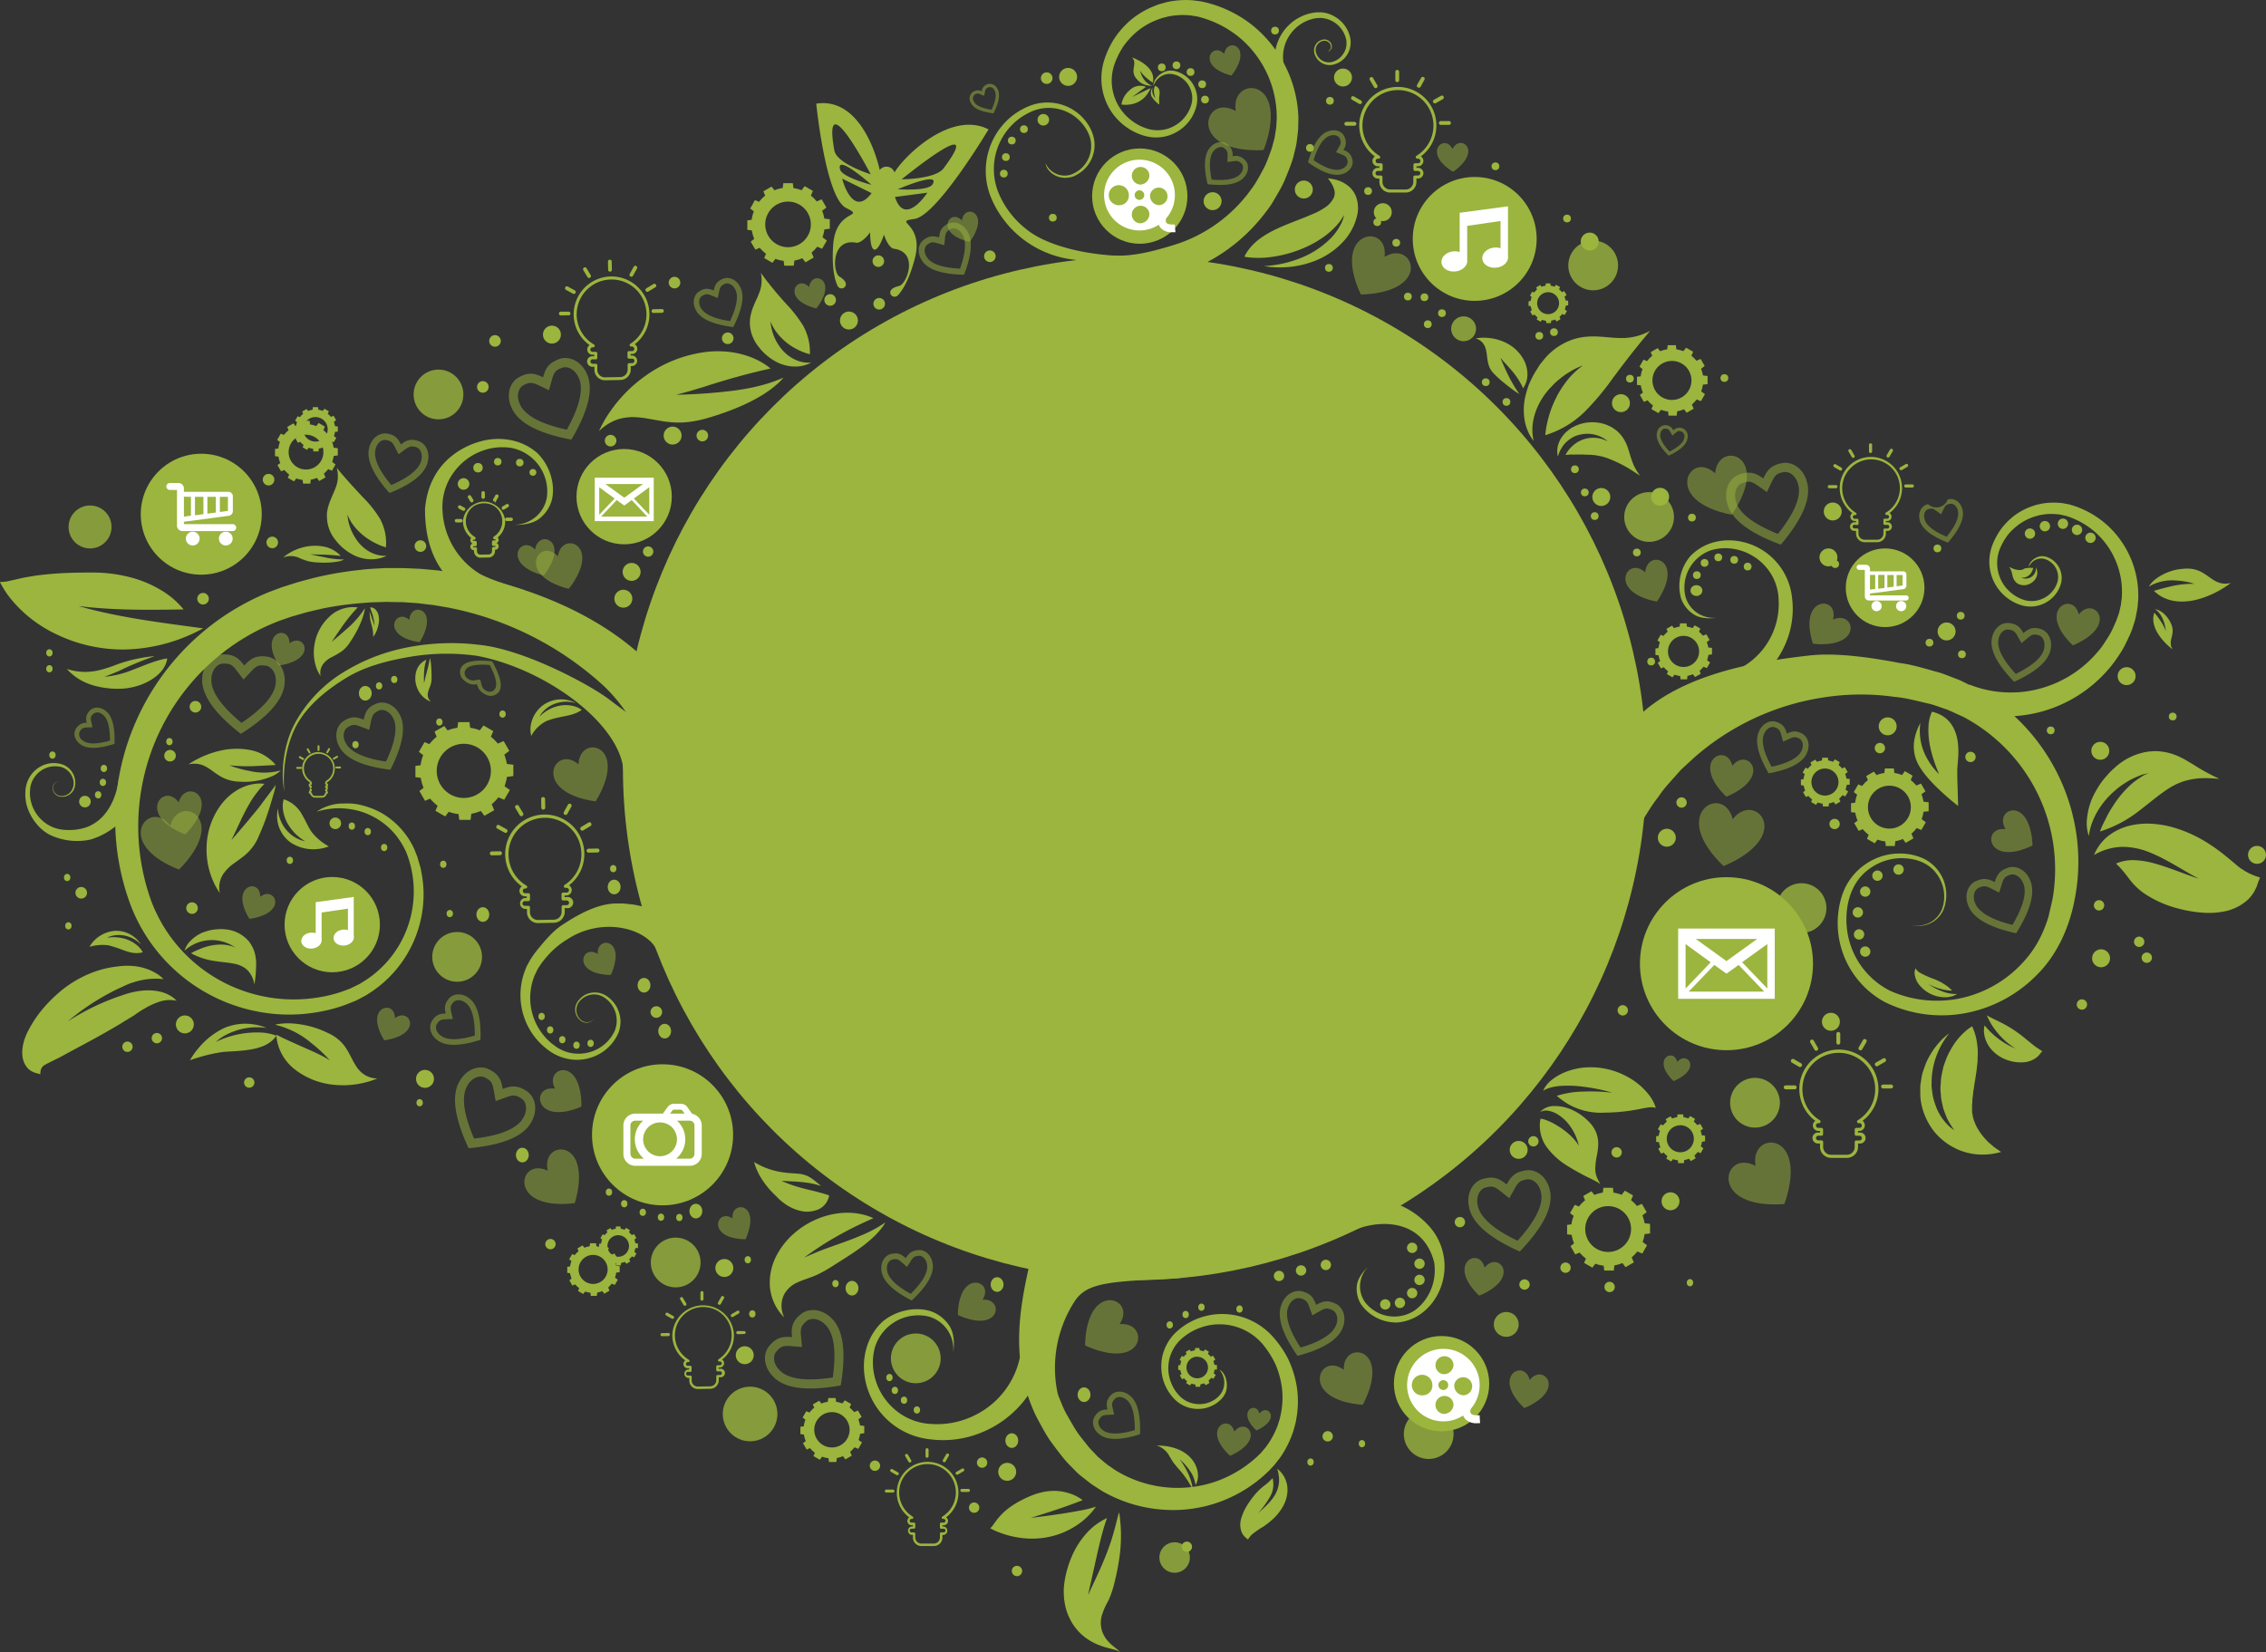 <svg id="Layer_1" data-name="Layer 1" xmlns="http://www.w3.org/2000/svg" viewBox="0 0 803.92 586.25"><rect x="0" y="0" width="803.92" height="586.25" fill="#333333" stroke="none"/><defs><style>.cls-1,.cls-2,.cls-6{fill:#9bb53e}.cls-2{opacity:.8}.cls-3{fill:#fff}.cls-4,.cls-6{opacity:.5}</style></defs><circle class="cls-1" cx="402.57" cy="272.68" r="181.57"/><path class="cls-1" d="M385.29 89.75c12.86 2.33 20.73.32 30.71-2.68a52.85 52.85 0 0 0 25.77-17.14c.86-1 1.61-2.08 2.4-3.14s1.48-2.18 2.13-3.33 1.28-2.31 1.91-3.48 1.15-2.39 1.62-3.63.93-2.48 1.37-3.74l1-3.73c.18-1.27.42-2.54.58-3.82l.11-1.93a13.93 13.93 0 0 0 .06-1.94 37 37 0 0 0-12.82-27.54 37.32 37.32 0 0 0-13.87-7.4 17 17 0 0 0-1.87-.46l-1.91-.31a27.34 27.34 0 0 0-7.73.31l-1.9.46c-.63.14-1.23.41-1.85.61a25.6 25.6 0 0 0-6.87 3.73 27.91 27.91 0 0 0-5.45 5.67 28.51 28.51 0 0 0-3.48 7.12 17.55 17.55 0 0 0-.62 7.66 18 18 0 0 0 2.71 7.28 18.23 18.23 0 0 0 5.63 5.46 17.28 17.28 0 0 0 3.58 1.7 11.92 11.92 0 0 0 3.81.73 12.93 12.93 0 0 0 3.85-.49A13.34 13.34 0 0 0 417.7 44a11.84 11.84 0 0 0 2.85-2.71 12.18 12.18 0 0 0 1.89-3.49 8.62 8.62 0 0 0 .5-3.83 9 9 0 0 0-1.25-3.69 8.59 8.59 0 0 0-2.76-2.8 7.66 7.66 0 0 0-3.7-1.26 6.14 6.14 0 0 0-6 4.28c-.33-2.25 2.89-5.48 6-5.45a7.14 7.14 0 0 1 2.3.36 8.65 8.65 0 0 1 1.07.4l.52.24.5.28a10.07 10.07 0 0 1 3.38 3.16 10.65 10.65 0 0 1 1.65 4.3 10.33 10.33 0 0 1-.41 4.62 14.58 14.58 0 0 1-5.22 7.4 15.26 15.26 0 0 1-4.13 2.19 15.56 15.56 0 0 1-4.59.78 14.93 14.93 0 0 1-4.61-.69 20.38 20.38 0 0 1-4.22-1.8 21 21 0 0 1-10.39-14.65 21.37 21.37 0 0 1 .38-9.31 32.41 32.41 0 0 1 3.7-8.39A32.13 32.13 0 0 1 401.28 7a30.49 30.49 0 0 1 8-4.75c.73-.27 1.44-.6 2.19-.81l2.25-.64a31.36 31.36 0 0 1 4.63-.7 30.58 30.58 0 0 1 4.69 0l2.34.28a23 23 0 0 1 2.31.46 43.17 43.17 0 0 1 16.49 8A43.93 43.93 0 0 1 460.61 41a20.45 20.45 0 0 1 0 2.35l-.05 2.35c-.12 1.56-.34 3.12-.53 4.68s-.66 3.08-1 4.59-.87 2.94-1.41 4.37-1.12 2.86-1.71 4.28-1.29 2.79-2.05 4.12-1.54 2.67-2.33 4-1.71 2.57-2.66 3.78A62.62 62.62 0 0 1 382.13 98Zm313.45 153.19a39.69 39.69 0 0 0 23.35 1.82A40.57 40.57 0 0 0 742.7 233c.71-.72 1.34-1.51 2-2.27s1.25-1.6 1.8-2.45 1.1-1.7 1.64-2.56 1-1.77 1.43-2.69.84-1.86 1.24-2.79l1-2.81c.2-1 .45-1.92.64-2.89l.18-1.48a10.46 10.46 0 0 0 .15-1.47 28.18 28.18 0 0 0-1.84-11.72 27.85 27.85 0 0 0-16.79-16.41 13.6 13.6 0 0 0-1.41-.45l-1.45-.33a19.39 19.39 0 0 0-3-.29 19.88 19.88 0 0 0-3 .13l-1.47.25c-.49.08-1 .25-1.45.37a19.53 19.53 0 0 0-5.45 2.51 21 21 0 0 0-4.47 4 22.08 22.08 0 0 0-3 5.27 13.61 13.61 0 0 0-.87 5.83 13.59 13.59 0 0 0 5.74 10.25 13 13 0 0 0 2.66 1.48 9.24 9.24 0 0 0 2.87.76 9.89 9.89 0 0 0 3-.18 10.36 10.36 0 0 0 2.79-1.11 9.41 9.41 0 0 0 2.33-1.93 9.31 9.31 0 0 0 1.62-2.57 6.51 6.51 0 0 0 .58-2.91 6.84 6.84 0 0 0-.77-2.89 6.52 6.52 0 0 0-2-2.28 5.85 5.85 0 0 0-2.77-1.16 4.73 4.73 0 0 0-4.83 3c-.13-1.73 2.49-4 4.9-3.85a5.5 5.5 0 0 1 1.74.39 7.07 7.07 0 0 1 .79.36l.39.21.37.24a7.74 7.74 0 0 1 2.39 2.57 7.88 7.88 0 0 1 .49 6.89 11.15 11.15 0 0 1-4.38 5.4 11.27 11.27 0 0 1-6.8 1.8 11.26 11.26 0 0 1-3.49-.77 15.7 15.7 0 0 1-3.14-1.59 16.14 16.14 0 0 1-7.2-11.75 16.52 16.52 0 0 1 .78-7.11 25.2 25.2 0 0 1 3.26-6.23 24.68 24.68 0 0 1 5-5 23.37 23.37 0 0 1 6.33-3.23c.58-.17 1.14-.39 1.72-.51l1.75-.37a25.39 25.39 0 0 1 7.18-.09l1.77.33c.6.1 1.17.32 1.75.47a33.26 33.26 0 0 1 12.21 7 33.75 33.75 0 0 1 11 25.49 17.93 17.93 0 0 1-.1 1.8l-.16 1.8c-.18 1.19-.43 2.37-.65 3.56s-.66 2.32-1 3.46-.81 2.21-1.3 3.27-1 2.13-1.53 3.19-1.13 2.06-1.78 3.05-1.31 2-2 2.93-1.44 1.88-2.23 2.76a48 48 0 0 1-52.25 13.8Z"/><path class="cls-1" d="M455.6 23.47a13.77 13.77 0 0 1 .44-8.08 14.07 14.07 0 0 1 5-6.52c.28-.21.58-.39.87-.58s.6-.36.92-.51.63-.3.95-.44.65-.27 1-.37.67-.2 1-.3l1-.2c.34 0 .68-.07 1-.09h.51a4.35 4.35 0 0 1 .51 0 9.58 9.58 0 0 1 3.93 1.17 9.69 9.69 0 0 1 3.14 2.7 10 10 0 0 1 1.72 3.79c0 .17.08.33.09.5v.51a7 7 0 0 1 0 1 6.89 6.89 0 0 1-.18 1l-.15.5a4.89 4.89 0 0 1-.2.48 6.79 6.79 0 0 1-1.1 1.75 6.86 6.86 0 0 1-3.52 2.22 4.74 4.74 0 0 1-3.91-.81 4.78 4.78 0 0 1-1.35-1.58 4.89 4.89 0 0 1-.39-1 3.18 3.18 0 0 1-.13-1 3.55 3.55 0 0 1 .2-1 3.22 3.22 0 0 1 .51-.9 3 3 0 0 1 .76-.71 3.23 3.23 0 0 1 1-.44 2.3 2.3 0 0 1 2 .33 2.28 2.28 0 0 1 .7.78 2.11 2.11 0 0 1 .27 1 1.65 1.65 0 0 1-1.24 1.52c.59.12 1.5-.67 1.55-1.51a2.11 2.11 0 0 0-.06-.61c0-.1-.05-.19-.09-.29v-.14l-.07-.14a2.57 2.57 0 0 0-.77-.93 2.71 2.71 0 0 0-2.33-.48 3.59 3.59 0 0 0-1.13.46 3.91 3.91 0 0 0-1.56 1.84 4.05 4.05 0 0 0-.29 1.2 3.92 3.92 0 0 0 .1 1.23 5.74 5.74 0 0 0 .41 1.14 5.62 5.62 0 0 0 6.04 3.04 8.49 8.49 0 0 0 2.29-.83 8.78 8.78 0 0 0 1.93-1.5 8.26 8.26 0 0 0 1.39-2c.08-.19.18-.37.25-.57l.21-.58a8.41 8.41 0 0 0 .26-1.21 7.44 7.44 0 0 0 .09-1.25v-.62a4.38 4.38 0 0 0-.08-.62 11.43 11.43 0 0 0-1.83-4.5A11.65 11.65 0 0 0 469 4.38h-1.24c-.42 0-.83 0-1.25.06l-1.23.19c-.4.09-.8.18-1.18.3s-.78.25-1.16.38-.76.29-1.13.47-.73.36-1.09.55-.71.4-1.05.63a16.59 16.59 0 0 0-7.1 17.27Zm-37.02 430.07c-24.11 1.3-32.91 1.14-37.47 8.47a43.45 43.45 0 0 0-5.86 32.53c.47 1.42 1.08 2.78 1.64 4.17s1.25 2.72 2 4 1.49 2.6 2.26 3.89 1.64 2.51 2.57 3.69 1.86 2.36 2.82 3.53l3 3.16c1.13.92 2.22 1.9 3.36 2.8l1.81 1.24a18 18 0 0 0 1.84 1.19 41.87 41.87 0 0 0 34.22 3.7 42.36 42.36 0 0 0 15.31-9.1c.5-.53 1.09-1 1.54-1.56l1.42-1.67a30.93 30.93 0 0 0 4.22-7.67l.67-2.11c.23-.7.33-1.44.5-2.16a28.8 28.8 0 0 0 .4-8.84 31.44 31.44 0 0 0-2.3-8.61 32.87 32.87 0 0 0-4.86-7.55 20.25 20.25 0 0 0-15.67-6.7 20.65 20.65 0 0 0-8.59 2.25 19.93 19.93 0 0 0-3.76 2.49 13.57 13.57 0 0 0-2.93 3.26 14.77 14.77 0 0 0-1.78 4 15.27 15.27 0 0 0-.43 4.42 13.58 13.58 0 0 0 1 4.35 13.39 13.39 0 0 0 2.28 3.87 9.65 9.65 0 0 0 3.42 2.73 10 10 0 0 0 4.31.95 9.75 9.75 0 0 0 4.33-1 8.74 8.74 0 0 0 3.39-2.85 7 7 0 0 0-.62-8.35c2.36 1 3.62 6 1.74 9a7.63 7.63 0 0 1-1.69 2 9.68 9.68 0 0 1-1 .81l-.54.37-.57.31a11.25 11.25 0 0 1-5 1.4 11.63 11.63 0 0 1-9.38-4 16.19 16.19 0 0 1-2.8-4.35 16 16 0 0 1-1.31-5.05 17.35 17.35 0 0 1 .29-5.23 17.71 17.71 0 0 1 1.94-4.9 16.6 16.6 0 0 1 3.37-4.08 22.83 22.83 0 0 1 4.21-3 24 24 0 0 1 9.94-3 24.21 24.21 0 0 1 19.17 7.36 37.41 37.41 0 0 1 6 8.5 36.62 36.62 0 0 1 3.1 10 34.48 34.48 0 0 1-.05 10.49c-.17.87-.26 1.75-.5 2.6l-.7 2.55a36.29 36.29 0 0 1-4.74 9.48l-1.64 2.11c-.53.71-1.2 1.31-1.79 2a48.38 48.38 0 0 1-38.07 14.28 49.94 49.94 0 0 1-20.21-5.84 22.91 22.91 0 0 1-2.29-1.35l-2.36-1.52c-1.44-1-2.82-2.16-4.23-3.25s-2.59-2.45-3.85-3.7-2.34-2.56-3.41-3.93-2.11-2.75-3.14-4.15-1.95-2.89-2.8-4.41-1.69-3.05-2.5-4.6-1.49-3.15-2.11-4.79c-6.91-17.75-3.74-34.58-.72-48.38 3.26-15.47 7.59-19.76 44-6.73Z"/><path class="cls-1" d="M371.05 479.5a38.46 38.46 0 0 1-7.63 17.42 37.15 37.15 0 0 1-14.93 11.3 35.71 35.71 0 0 1-18.26 2.55 26.25 26.25 0 0 1-23.71-24.7 23.39 23.39 0 0 1 1.3-9 20.54 20.54 0 0 1 5.19-8c4.62-3.95 11.66-5.59 17.33-3.73a12.82 12.82 0 0 1 6.7 5.5c1.48 2.51 1.59 6.28 1.14 9.1a12.23 12.23 0 0 0-2.05-8 11.94 11.94 0 0 0-6.57-4.74 16.11 16.11 0 0 0-19.13 10.8 20.51 20.51 0 0 0-.61 7.86 22.25 22.25 0 0 0 7 13.74 21.23 21.23 0 0 0 13.92 5.71 29.77 29.77 0 0 0 15.07-3.09 29.65 29.65 0 0 0 16.52-23.82ZM185.87 218.09a37.5 37.5 0 0 1-17.65-5.78c-5.19-3.41-17.44-9.79-17.44-31.62 1.52-18.69 16.75-23.88 22.66-24.69a23 23 0 0 1 8.89.43 20.09 20.09 0 0 1 8.25 4.3c4.28 4.12 6.53 10.81 5.25 16.49a12.54 12.54 0 0 1-4.71 7c-2.31 1.68-6 2.14-8.75 2a12 12 0 0 0 7.62-2.75 11.61 11.61 0 0 0 4-6.83 15.73 15.73 0 0 0-12.3-17.64 20.18 20.18 0 0 0-7.7.14 21.73 21.73 0 0 0-12.7 8.06 20.67 20.67 0 0 0-4.29 14.08 27.84 27.84 0 0 0 13 22.21c4.31 2.4 10.91 4.24 16.15 6Zm422.94 29.58a33.32 33.32 0 0 0 15.07-6.67 32.21 32.21 0 0 0 9.74-12.95 31 31 0 0 0 2.16-15.83 22.71 22.71 0 0 0-21.45-20.46 20.26 20.26 0 0 0-7.81 1.15 17.76 17.76 0 0 0-6.9 4.52 16.33 16.33 0 0 0-3.19 15 11.05 11.05 0 0 0 4.78 5.78c2.18 1.29 5.45 1.37 7.89 1a10.64 10.64 0 0 1-7-1.75 10.36 10.36 0 0 1-4.12-5.68 14 14 0 0 1 9.3-16.6 17.89 17.89 0 0 1 6.81-.54 19.25 19.25 0 0 1 11.91 6 18.37 18.37 0 0 1 5 12 25.89 25.89 0 0 1-23.22 27.42ZM464.17 433.22a31.21 31.21 0 0 1 13.68-7.2 30.24 30.24 0 0 1 15.21.39 29.12 29.12 0 0 1 12.94 7.64 21.34 21.34 0 0 1 2.53 27.72 19 19 0 0 1-5.4 5.08 16.82 16.82 0 0 1-7.35 2.44 15.31 15.31 0 0 1-12.9-6.42 10.42 10.42 0 0 1-1.47-6.89c.33-2.35 2.18-4.8 3.89-6.36a10 10 0 0 0-2.77 6.14 9.65 9.65 0 0 0 1.77 6.34 13.11 13.11 0 0 0 17.61 2.9 17 17 0 0 0 4.37-4.69 18.09 18.09 0 0 0 2.54-12.31c-4.16-16.48-21.83-16-32.9-9.29Z"/><path class="cls-1" d="M240.15 296.18c-6-19-12.11-40.56-27.17-53.88a113.86 113.86 0 0 0-53.5-26.61c-1.24-.24-2.49-.43-3.73-.65l-1.88-.32-1.87-.22-3.77-.45-3.79-.27c-.63 0-1.26-.1-1.89-.12h-1.9c-1.27 0-2.54-.08-3.81-.07-2.53.1-5.07.08-7.6.35a114.73 114.73 0 0 0-15.09 2.06c-2.47.61-5 1.1-7.41 1.86-1.21.36-2.46.69-3.66 1.07l-3.54 1.22a77.09 77.09 0 0 0-25.4 15.64 78.31 78.31 0 0 0-20.64 83.5 53.67 53.67 0 0 0 17.55 24 54.08 54.08 0 0 0 43.05 10.45 47.6 47.6 0 0 0 7.4-1.93l1.76-.65.88-.33c.3-.11.57-.27.85-.4l1.69-.83.85-.42c.28-.14.53-.32.8-.49a37.6 37.6 0 0 0 17.87-39 36.84 36.84 0 0 0-2.1-7.32 28.54 28.54 0 0 0-4-6.41 26 26 0 0 0-12.64-8.15 28 28 0 0 0-7.57-1 28.72 28.72 0 0 0-7.58 1.22 17.06 17.06 0 0 1 8.27-2.88c3.47-.09 5-.11 7.75.59a28.78 28.78 0 0 1 7.46 3 28.48 28.48 0 0 1 11.1 12.36c.28.65.53 1.31.8 2 .13.33.28.65.38 1l.3 1 .58 2c.09.33.2.67.28 1l.19 1a40.89 40.89 0 0 1 0 16.6 41.7 41.7 0 0 1-18.71 26.94c-.3.19-.59.39-.9.57l-.93.5-1.88 1c-.32.16-.62.35-1 .48l-1 .4-2 .8a52.58 52.58 0 0 1-8 2.32 59.29 59.29 0 0 1-16.66 1.17 60.41 60.41 0 0 1-51.73-38 86.42 86.42 0 0 1 1.49-65.58 87.55 87.55 0 0 1 47.42-46.24l4-1.5c1.33-.46 2.66-.86 4-1.29 2.64-.9 5.36-1.53 8.06-2.26a125 125 0 0 1 16.54-2.81c2.78-.36 5.58-.43 8.38-.61h6.31c.7 0 1.4.05 2.1.08l4.21.18 4.19.37 2.1.2 2.09.3c1.39.2 2.78.37 4.17.6 22.18 3.73 45.88 12.41 63.19 27S253 265.5 260.46 287Zm159.1-205.33c-13.41-.2-27.48-3.52-34.71-9.19-.29-.22-.57-.45-.85-.68l-.43-.33-.4-.36-.82-.72-.78-.75-.38-.38-.37-.4c-.25-.26-.5-.52-.74-.79-.46-.56-.95-1.1-1.38-1.68A32.59 32.59 0 0 1 356 72c-.34-.64-.71-1.26-1-1.93-.16-.32-.33-.65-.47-1l-.42-1a22.29 22.29 0 0 1 12.3-28.68 15.2 15.2 0 0 1 8.44-.84 15.51 15.51 0 0 1 7.67 3.8 15.71 15.71 0 0 1 2.76 3.36 14.11 14.11 0 0 1 1 1.93l.19.5.1.25.08.26.14.52.08.26c0 .08 0 .17.05.26a10.74 10.74 0 0 1-1.73 8.24 10.53 10.53 0 0 1-3.15 3 10.11 10.11 0 0 1-2 1 8 8 0 0 1-2.12.38 8.22 8.22 0 0 1-2.15-.26 8 8 0 0 1-2-.88 7.71 7.71 0 0 1-1.66-1.41 8.28 8.28 0 0 1-1.19-1.84 4.82 4.82 0 0 0 1 2.3 6.74 6.74 0 0 0 1.6 1.54 8.39 8.39 0 0 0 2.06 1 9.06 9.06 0 0 0 2.37.35 9.2 9.2 0 0 0 2.38-.35l.57-.2.28-.11.27-.13.55-.32.27-.14.25-.15a11.61 11.61 0 0 0 3.48-3.16 11.87 11.87 0 0 0 2-4.32 11.71 11.71 0 0 0 .15-4.79c0-.1 0-.2-.05-.3l-.07-.3-.15-.58a1.67 1.67 0 0 0-.08-.3l-.1-.28-.2-.57a15.22 15.22 0 0 0-1-2.15 17 17 0 0 0-2.93-3.77 17.27 17.27 0 0 0-17.93-3.75 24.56 24.56 0 0 0-8.07 5 25 25 0 0 0-6.37 26.66l.44 1.13c.15.38.32.73.49 1.1.31.73.69 1.43 1.05 2.14a35.42 35.42 0 0 0 2.56 4c.45.66 1 1.27 1.46 1.9.26.31.53.6.79.91l.4.45.42.43.84.86.88.82.44.41.46.38.92.78A36.32 36.32 0 0 0 379.88 92c6.4.93 13.41 1.72 20.28 3.12Z"/><path class="cls-1" d="M244.86 287.88c-2.32-3.13-.52 0-3.11-3.08-3.71-5.56-16.24-6.46-20.49-10.56-.66-17.15-27.59-36.92-52-41.51a77.41 77.41 0 0 0-23.78.34c-7.84 1.35-15.72 3.29-22.51 7.4s-13.74 9.68-17.6 16.62-5.21 16.39-4.48 23.73c-1.42-6.79-.28-16.69 3.68-24.09a48.51 48.51 0 0 1 17.07-18.06 67.17 67.17 0 0 1 23.22-9 80.93 80.93 0 0 1 24.9-.88c16.19 1.55 39.81 14.38 46.38 19.42s29.19 21.18 31.8 24.53Zm-195.72-8.55a24 24 0 0 1-2 6.14c-.2.5-.51.94-.76 1.42a13.49 13.49 0 0 1-.85 1.36l-.94 1.31-1 1.22a25.87 25.87 0 0 1-11.48 7.14 22.59 22.59 0 0 1-13.36-1.2c-4-1.54-7.3-5.54-8.79-9.5A14.91 14.91 0 0 1 9 281a10.85 10.85 0 0 1 2-6 10.37 10.37 0 0 1 5-3.72 9.88 9.88 0 0 1 6.2 0 6.9 6.9 0 0 1 4.43 7.52 4.64 4.64 0 0 1-4.25 3.94 4.16 4.16 0 0 1-1.53-.16 3.1 3.1 0 0 1-1.3-.82 3.07 3.07 0 0 1-.76-2.84 2.06 2.06 0 0 1 2.32-1.48 2 2 0 0 0-2.2 1.56 2.87 2.87 0 0 0 .82 2.64 3.1 3.1 0 0 0 2.63.79 4.16 4.16 0 0 0 2.5-1.2 5 5 0 0 0 .88-5.25 6.11 6.11 0 0 0-3.84-3.75 8.82 8.82 0 0 0-5.49.26 9 9 0 0 0-4.25 3.42 8.16 8.16 0 0 0-1.16 2.44 8.87 8.87 0 0 0-.28 1.34c0 .47-.08.93-.1 1.4a13.23 13.23 0 0 0 8.85 12.72l1.31.37c.45.07.89.17 1.35.23a21.55 21.55 0 0 0 2.78.12 18.67 18.67 0 0 0 5.46-.88c10-3.44 11.5-15.35 11.79-17.12Zm188.92 46.59a38.36 38.36 0 0 0-9.42-4.07 23.83 23.83 0 0 0-2.5-.58 17.88 17.88 0 0 0-2.52-.41l-2.55-.26h-2.55c-6.81.13-13.78 4.09-19.39 7.84-2.79 1.87-5.67 5.16-7.78 7.77a36.81 36.81 0 0 0-3 4c-.44.72-.83 1.49-1.25 2.23s-.68 1.57-1 2.36a24.4 24.4 0 0 0 1.37 19.71 23.81 23.81 0 0 0 6.42 7.64 17.39 17.39 0 0 0 9.24 3.86 16.41 16.41 0 0 0 9.71-2.12 15.7 15.7 0 0 0 6.56-7.36 10.93 10.93 0 0 0-4.35-13.18 7.37 7.37 0 0 0-4.79-1.13 7.19 7.19 0 0 0-4.38 2.08 6.62 6.62 0 0 0-1.42 2 4.91 4.91 0 0 0 2.22 6.29 3.29 3.29 0 0 0 4.21-1.21 3.21 3.21 0 0 1-4.13 1 4.58 4.58 0 0 1-2.3-3.74 5 5 0 0 1 1.81-4 6.61 6.61 0 0 1 4.06-1.74c3.05-.27 5.75 1.9 7.2 4.46A9.67 9.67 0 0 1 218 366a14 14 0 0 1-6.07 6.28 14.42 14.42 0 0 1-8.54 1.51 13.08 13.08 0 0 1-4.16-1.24 15.29 15.29 0 0 1-1.89-1.07c-.59-.45-1.2-.88-1.78-1.35a21 21 0 0 1-5.92-23.92c.32-.65.61-1.31.93-1.95s.73-1.24 1.14-1.85a34.24 34.24 0 0 1 2.77-3.47 29.38 29.38 0 0 1 6.78-5.6c12.18-8.05 27.8-4.13 31.71 3.69Zm312.71-25.82c3.39-9.4 7.56-18.56 13.31-26.73a68.94 68.94 0 0 1 4.49-6 54.63 54.63 0 0 1 4.84-5.67l5.19-5.34 5.65-4.84c15.37-12.49 38.33-16.77 57.83-18.93 9.73-1.08 22.32.85 31.9 2.68 4.86.61 9.49 2.19 14.19 3.42 2.33.77 4.65 1.75 7 2.63 2.26 1.05 4.46 2.23 6.68 3.35a70.93 70.93 0 0 1 33.92 46.44 69.22 69.22 0 0 1 .07 29.05c-1.89 9.36-6.26 19-13.33 25.9a47.83 47.83 0 0 1-25.58 13.52 45.5 45.5 0 0 1-28.4-4.08 31.87 31.87 0 0 1-15.1-37.5 21.51 21.51 0 0 1 8.57-11.45 21.22 21.22 0 0 1 13.67-3.61 19.58 19.58 0 0 1 6.9 1.8 14.32 14.32 0 0 1 6.89 18.17 9.58 9.58 0 0 1-11.65 5.18 9.28 9.28 0 0 0 11.14-5.4A13.36 13.36 0 0 0 687 310c-2.62-3.66-7.1-5.3-11.48-5.45a19.27 19.27 0 0 0-12.3 3.76c-7.29 5.11-9.22 15-7.65 23.42a28.24 28.24 0 0 0 15 19.86 40.84 40.84 0 0 0 25.29 2.58 41.87 41.87 0 0 0 21.85-12.67 37.93 37.93 0 0 0 6.91-10.5 42.53 42.53 0 0 0 2.19-5.93c.47-2.12 1-4.21 1.43-6.33a61.21 61.21 0 0 0-31.71-64.36c-1.92-.85-3.81-1.77-5.74-2.58-2-.65-3.94-1.4-6-2-4.23-.9-8.37-2.17-12.67-2.51a85.27 85.27 0 0 0-25.62.27 89.68 89.68 0 0 0-45.5 21.32l-4.65 4.29-4.2 4.72a43.41 43.41 0 0 0-3.9 5 54 54 0 0 0-3.58 5.17c-4.57 7.06-7.7 14.89-10.26 22.83ZM408.82 30.37a6.3 6.3 0 0 1-5.6-2.4c-2.6-3 .58-5.32-1.63-7.59 0 0 8.87 2.95 7.38 8.94 0 0-3.34-2.12-4.48-4.28.12.79 1.14 4.4 4.33 5.33Zm-2.26.45a5.35 5.35 0 0 0-5.86 1.27 8 8 0 0 0-2.83 5s7.31 1.39 10.33-5.83l-6.56 3.15Zm2.34.29a3.12 3.12 0 0 0-.41 3 9.32 9.32 0 0 0 2.81 3s-.11-1.69-.05-2.53.78-3.27-1.43-4.15c0 0-1.09 1.42.12 4.46a4 4 0 0 1-1.04-3.78Z"/><path class="cls-1" d="M681.3 256.57a18.35 18.35 0 0 0-1.84 4.66 13.7 13.7 0 0 0 1.08 10c2 3.68 5.54 7.26 8.58 10.05s5.58 4.72 5.58 4.72-.06-2.18-.14-4.91-.21-6-.15-8.17c.05-2 .81-6.32 0-10.6s-3.24-8.42-9-9.77a13.94 13.94 0 0 0-1.24 5.63c-.18 3.7.54 9 3.78 16.54a22.24 22.24 0 0 1-3.93-5 19.82 19.82 0 0 1-2.72-13.15Zm81.02-48.4a10.29 10.29 0 0 1 2.63-2.82 18.27 18.27 0 0 1 9.35-3.49c4.5-.51 6.91 1.1 9.18 2.71s4.35 3.16 7.95 2.3a30.38 30.38 0 0 1-2.71 1.86 35.25 35.25 0 0 1-6.91 3.31c-5.57 2-12.76 2.46-17.64-2.37 0 0 2.19-.69 5.05-1.36a34.74 34.74 0 0 1 9.28-1.14A24.87 24.87 0 0 0 772 206a16.33 16.33 0 0 0-9.68 2.17Zm2.25 8.01s3.14.25 5.43 4.64-1.23 6.18.75 9.59c0 0-8.71-6.34-6.45-13 0 0 3.15 3.59 4.05 6.53-.03-1.01-.63-5.64-3.78-7.76Zm-23.49 80.49a13.69 13.69 0 0 1-.64-6.38 23.9 23.9 0 0 1 2.13-7.71 37.78 37.78 0 0 1 2.82-4.8 30.31 30.31 0 0 1 2.08-2.55 22 22 0 0 1 2.59-2.63 22.34 22.34 0 0 1 11.81-5.85c1-.12 1.87-.18 2.74-.21a19.85 19.85 0 0 1 2.6.2 20.37 20.37 0 0 1 4.58 1.2 16.57 16.57 0 0 1 2 .9c.65.34 1.28.61 1.89 1 1.21.76 2.39 1.38 3.55 2.16a78.47 78.47 0 0 0 8.17 4.39l-1.66-.12a40.47 40.47 0 0 0-4.32-.13 24.3 24.3 0 0 0-5.76.84 13 13 0 0 0-1.47.44l-1.45.57a12.09 12.09 0 0 0-1.4.69 10.31 10.31 0 0 0-1.37.75c-3.57 2.19-6.89 5.1-10.87 8.14a44 44 0 0 1-14.1 7.5l.27-.68c.18-.43.42-1.1.79-1.85s.82-1.68 1.35-2.7a32 32 0 0 1 1.88-3.3 38.73 38.73 0 0 1 5.5-7 24.93 24.93 0 0 1 3.58-3c.63-.44 1.27-.86 1.91-1.25s1.35-.64 2-.93c-.44.09-1.1.23-1.93.44s-1.75.65-2.83 1.1a22.85 22.85 0 0 0-3.39 1.83 24.58 24.58 0 0 0-3.56 2.62c-4.74 3.94-8.76 9.99-9.49 16.32Zm-18.84-95.28a2.63 2.63 0 0 1 .24.44 3.5 3.5 0 0 1 .3 1.3 3.89 3.89 0 0 1-.52 2.07 4.94 4.94 0 0 1-2.69 2.19 4.48 4.48 0 0 1-3.82-.34 3.72 3.72 0 0 1-1-1 3.6 3.6 0 0 1-.56-1.08c-.49-1.46-.37-2.55-1.45-3.79l1.36.58a6.38 6.38 0 0 0 2.76.51c.87-.08 1.15-.49 1.67-.6a10.62 10.62 0 0 1 2.8-.14s0 .2-.15.55a4.56 4.56 0 0 1-.65 1.29 3.84 3.84 0 0 1-1.47 1.27 2.82 2.82 0 0 1-2 .25 2.91 2.91 0 0 0 1.11.4 3.87 3.87 0 0 0 1.95-.28 3.43 3.43 0 0 0 2.12-3.62Zm28.48 105.04.46.48c.3.31.71.68 1.2 1.24s1 1.12 1.55 1.83c.27.32.55.69.83 1.07l.88 1.14a22.33 22.33 0 0 0 5.3 5 38.84 38.84 0 0 0 12.14 5.28 45.93 45.93 0 0 0 8.07 1.38 33.14 33.14 0 0 0 3.7.08 26.79 26.79 0 0 0 3.38-.35 17.56 17.56 0 0 0 9.11-4.18 14.19 14.19 0 0 0 2.15-2.59 18 18 0 0 0 1.17-2.31 25.34 25.34 0 0 1 1.17-3.08l-1.41-.49-.71-.24-.81-.35-.88-.39c-.3-.15-.62-.33-.93-.5-.62-.3-1.28-.79-1.91-1.18s-1.28-.95-1.95-1.51c-1.32-1.09-2.74-2.33-4.53-3.74a61.3 61.3 0 0 0-6.79-4.68 46.72 46.72 0 0 0-10.59-4.64 35.53 35.53 0 0 0-7.26-1.34 27.42 27.42 0 0 0-8.42.61 20.29 20.29 0 0 0-7.91 3.85 17 17 0 0 0-4.83 6.59 20.94 20.94 0 0 1 9.91-2.9 25.73 25.73 0 0 1 9.93 2c6.2 2.53 11.58 6.26 17.29 9.28-5.16-1.66-10.27-3.88-15.37-5.31a30.63 30.63 0 0 0-7.47-1.25 15 15 0 0 0-6.47 1.2Zm-59.15 60.23a23.09 23.09 0 0 0-2.05 1.66 24.75 24.75 0 0 0-2.06 2.21c-.38.45-.77.94-1.18 1.47a20.62 20.62 0 0 0-1.15 1.76 23.3 23.3 0 0 0-2.15 4.33c-.3.82-.6 1.67-.88 2.55s-.4 1.86-.56 2.83c-.08.49-.15 1-.22 1.48s-.05 1-.06 1.54c0 1 0 2.09.07 3.15a23.19 23.19 0 0 0 5 12.06 22.6 22.6 0 0 0 4.56 4.14 21.87 21.87 0 0 0 9.49 3.68 23 23 0 0 0 7-.16 23.69 23.69 0 0 0 2.57-.58l-1.56-1.09-.8-.54c-.28-.21-.54-.46-.83-.7l-.91-.78c-.16-.14-.32-.28-.49-.41l-.43-.48a20.61 20.61 0 0 1-3.25-4.23 12.43 12.43 0 0 1-1.1-2.27 10 10 0 0 1-.66-2.09c-.06-.3-.12-.64-.19-1l-.09-.59v-2.11c0-.51.08-1.07.1-1.63 0-1.11.27-2.35.34-3.61.28-1.29.35-2.63.66-4 .16-1.4.49-2.84.6-4.35.06-.76.21-1.51.25-2.29s0-1.58.08-2.36a22 22 0 0 0-.07-2.42c-.08-.83-.2-1.66-.32-2.49a20.2 20.2 0 0 0-1.63-5.16 15.16 15.16 0 0 0-2.06 1.5 23.21 23.21 0 0 0-4.94 5.77c-.44.73-.88 1.53-1.33 2.38a25 25 0 0 0-1.19 2.84c-.19.51-.38 1-.56 1.58s-.27 1.13-.41 1.72l-.38 1.81a16.76 16.76 0 0 0-.21 1.93c0 .66-.1 1.33-.14 2s0 1.4.08 2.12.07 1.45.2 2.19.3 1.48.46 2.23c.09.38.16.76.27 1.13s.27.75.4 1.13c.28.75.54 1.5.88 2.24a24 24 0 0 0 2.62 4.27s-.22-.13-.61-.4a9.58 9.58 0 0 1-1.6-1.34 23.35 23.35 0 0 1-2.18-2.54c-.35-.55-.71-1.15-1.08-1.81a13.41 13.41 0 0 1-1-2.19c-.29-.79-.58-1.64-.85-2.55a21.3 21.3 0 0 1-.54-2.9c-.07-.51-.13-1-.19-1.57s0-1.07 0-1.62a23.64 23.64 0 0 1 .22-3.42 28.14 28.14 0 0 1 6.06-14.02Zm12.51-2.81a6.11 6.11 0 0 0-.2 1.16 8.89 8.89 0 0 0 .31 3.12 10.83 10.83 0 0 0 2.29 4.25 13.14 13.14 0 0 0 5.58 3.76 14.27 14.27 0 0 0 6.19.79 8.38 8.38 0 0 0 3.69-1.28 6.61 6.61 0 0 0 1.77-1.61 6.87 6.87 0 0 1 .86-1l-1.92-1.26c-1.12-.76-2.45-1.88-3.91-3.07a48.13 48.13 0 0 0-5.34-3.9c-1.12-.67-2.33-1.38-3.75-2.08s-3-1.44-4.76-2.41a23.25 23.25 0 0 0 4.18 6.63 24.61 24.61 0 0 0 6 5.13 27.4 27.4 0 0 1-10.99-8.23Zm-11.52-12.32a12.08 12.08 0 0 0-1.7-1.54 20.11 20.11 0 0 0-5.12-2.72 32.09 32.09 0 0 1-4.52-2.06 3.48 3.48 0 0 1-1.6-1.62 3.71 3.71 0 0 0-.35 2.05 7.8 7.8 0 0 0 2.22 4.52 11.92 11.92 0 0 0 5.5 3.31 11.26 11.26 0 0 0 3.61.39 7.4 7.4 0 0 0 3.74-1.14 13.18 13.18 0 0 1-5.44-1 21.42 21.42 0 0 1-4.85-2.56 20.05 20.05 0 0 0 4.19 1.68 16.31 16.31 0 0 0 4.32.69ZM451.48 524.51s-.25.27-.74.76a14.16 14.16 0 0 1-1.75 1.57 23 23 0 0 0-2.27 1.89 27.38 27.38 0 0 0-3.45 4.21 19.81 19.81 0 0 0-2.92 5.87 7.69 7.69 0 0 0 0 4.46 5.2 5.2 0 0 0 1.37 2.15c.46.44.86.68 1 .93l.35-.54a6.68 6.68 0 0 1 1-1.21 32.4 32.4 0 0 1 4.1-2.86 28.93 28.93 0 0 0 3.33-2.6 18.32 18.32 0 0 0 3.68-4.59 13.81 13.81 0 0 0 1.31-3.4 11 11 0 0 0 .19-3.87 9.43 9.43 0 0 0-3.55-6.11 13.38 13.38 0 0 1 .64 4.63 10.74 10.74 0 0 1-1.33 4.48c-1.55 2.72-3.92 4.69-6.11 6.72a36.43 36.43 0 0 0 4.32-6 8.78 8.78 0 0 0 .83-6.49ZM397 536.62a14.83 14.83 0 0 1 .29 1.74c.05.52.12 1.19.2 2s.12 1.67.17 2.68a55.41 55.41 0 0 1-.23 7.33 80 80 0 0 1-1.81 10.26 42.22 42.22 0 0 1-1.38 4.87c-.23.7-.41 1-.57 1.47s-.43.92-.61 1.33a24.15 24.15 0 0 0-2.2 5.1 9.62 9.62 0 0 0 .48 6.31 10.77 10.77 0 0 0 2.2 3.16 18.31 18.31 0 0 0 1.69 1.5l1 .8a6.74 6.74 0 0 1 .56.46l.62.59-.41-.22c-.15-.07-.33-.17-.54-.26l-.69-.22c-1-.32-2.46-.62-4.24-1.18a21.73 21.73 0 0 1-6.15-3 18.57 18.57 0 0 1-6.09-7.47 16.26 16.26 0 0 1-1-2.64 16.89 16.89 0 0 1-.62-2.82c-.07-.48-.17-1-.2-1.46l-.06-1.44a19.12 19.12 0 0 1 .1-3 33.43 33.43 0 0 1 1-5.2 34.68 34.68 0 0 1 1.58-4.64 30 30 0 0 1 5-8.15 22.5 22.5 0 0 1 7.65-5.83l-.27.78c-.18.5-.43 1.22-.69 2.12-.56 1.78-1.21 4.24-1.86 7s-1.33 5.83-2 8.86c-.34 1.5-.67 3-1 4.47s-.66 2.84-.83 4.15c.51-1.55 2.77-5.91 5.06-11.27 1.15-2.68 2.29-5.6 3.25-8.63s1.69-6.17 2.6-9.55Zm-12.9-4.3a16 16 0 0 0-5.1-2.52c-3.23-1-7.82-1.33-13.58 1.13-5.58 2.37-8.69 4.88-10.6 7s-2.68 3.77-3.53 4.37a22.93 22.93 0 0 0 3.52 1.6 33.3 33.3 0 0 0 9 2 29.34 29.34 0 0 0 12.29-1.65 28.16 28.16 0 0 0 6.57-3.46 24.25 24.25 0 0 0 6.13-6.13 44.38 44.38 0 0 1-5.77 1.4c-1.92.37-3.84.69-5.77 1-3.85.6-7.7 1.1-11.56 1.56 6.3-1.97 12.53-3.94 18.4-6.3Zm39.11-3.83a5.34 5.34 0 0 1-.34-.52l-.84-1.46a30.57 30.57 0 0 0-3.49-4.82c-.45-.51-.83-.93-1.17-1.35s-.68-.83-1-1.23c-.57-.8-1-1.59-1.48-2.36a7.66 7.66 0 0 0-4.55-3.82s.86 0 2.23.11a19 19 0 0 1 5.36 1.24 13.35 13.35 0 0 1 3.15 1.81 10.87 10.87 0 0 1 2.68 3.06 9.2 9.2 0 0 1 1.24 4 6.62 6.62 0 0 1-.86 3.86l-.05-.32a7.22 7.22 0 0 0-.18-.88 11.62 11.62 0 0 0-1-2.68 20.91 20.91 0 0 0-4.37-5.28 28.66 28.66 0 0 1 2.49 4 21.88 21.88 0 0 1 2.18 6.64ZM97.58 363.63a10.66 10.66 0 0 1 1.56-.3 23.07 23.07 0 0 1 4.1-.17 33.62 33.62 0 0 1 13.1 3.4 15 15 0 0 1 5.54 4.17 19.85 19.85 0 0 1 1.64 2.46c.47.85.91 1.71 1.36 2.55a23.2 23.2 0 0 0 1.41 2.49 10.63 10.63 0 0 0 1.77 2.17 8.47 8.47 0 0 0 5.81 2.28s-.42.19-1.18.48a27.64 27.64 0 0 1-3.31 1 31.42 31.42 0 0 1-11.37.73 26.49 26.49 0 0 1-13.17-5.22A17.08 17.08 0 0 1 98 367.15l2 1c1.27.6 3 1.41 5 2.29 3.9 1.8 8.63 3.64 12 5.81a51.66 51.66 0 0 0-6.71-6.25 30.66 30.66 0 0 0-12.71-6.37ZM58 347.45a5.68 5.68 0 0 0-.56-.56 12.19 12.19 0 0 0-1.86-1.4 19 19 0 0 0-8.41-2.7 22.64 22.64 0 0 0-3.11-.06c-.55 0-1.12.08-1.71.14l-1.53.19a35.56 35.56 0 0 0-6.47 1.48 40.25 40.25 0 0 0-14.51 8.63 49 49 0 0 0-5.84 6.28 41.16 41.16 0 0 0-3.7 5.76c-2.19 3.91-2.82 7.82-2.16 10.55a7.29 7.29 0 0 0 1.54 3.12 5.64 5.64 0 0 0 1.91 1.44 8.33 8.33 0 0 0 1.58.57 7.65 7.65 0 0 1 1.14.34v-.35a4.36 4.36 0 0 1 .1-.91 2.88 2.88 0 0 1 1.34-2c.77-.45 1.73-.92 3.31-1.72l1.27-.61.34-.16.42-.22.88-.47 3.68-2c5.11-2.74 10.85-5.78 17.22-9.6 1.58-1 3.27-2 4.88-3a36 36 0 0 1 4.08-2.62 25.74 25.74 0 0 1 4.83-2.14 11.27 11.27 0 0 1 6-.3c-2.2-2.4-5.59-3.51-9-3.67a23.76 23.76 0 0 0-5.18.34 30.47 30.47 0 0 0-5.09 1.37 83.7 83.7 0 0 0-19.31 9.26 82.89 82.89 0 0 1 15-10.15c1.35-.72 2.72-1.41 4.11-2 .68-.33 1.41-.66 2.18-1s1.53-.56 2.32-.8A24.85 24.85 0 0 1 58 347.45Zm-8-12.32a5.15 5.15 0 0 0-.52-.76 10.47 10.47 0 0 0-8.67-4.06 11.62 11.62 0 0 0-6.93 3 11.06 11.06 0 0 0-1.64 1.87c-.34.5-.5.8-.5.8l.72-.19a16.13 16.13 0 0 1 1.78-.33 15.32 15.32 0 0 1 4.3 0 46.57 46.57 0 0 1 5.27 1.74c2.12.75 4.33 1.42 6.83.72a5.66 5.66 0 0 0-.45-.78 6.5 6.5 0 0 0-.71-.87 7.72 7.72 0 0 0-1.16-1.07 12 12 0 0 0-4-2.06 14.34 14.34 0 0 0-6.38-.37 7.13 7.13 0 0 1 .9-.41 10.17 10.17 0 0 1 2.62-.54 10.68 10.68 0 0 1 4 .51 11.42 11.42 0 0 1 4.54 2.8Zm15.48 2.13a8.37 8.37 0 0 1 2.14-3.43 13.17 13.17 0 0 1 4.07-2.83 22.59 22.59 0 0 1 3.31-1c.63-.11 1.31-.18 2-.24l1.11-.07c.39 0 .79 0 1.2.05a12.43 12.43 0 0 1 7.69 3 14.26 14.26 0 0 1 1.23 1.23 11.63 11.63 0 0 1 .94 1.38 11 11 0 0 1 1.2 2.78 8.38 8.38 0 0 1 .29 1.39 13.18 13.18 0 0 1 .18 1.35 23.5 23.5 0 0 1 0 2.65 42.22 42.22 0 0 1-.57 5.76l-.25-1a9.43 9.43 0 0 0-1-2.41 7.63 7.63 0 0 0-2.21-2.4 9.07 9.07 0 0 0-3.05-1.34c-2.22-.53-4.58-.66-7.27-1.06a24.84 24.84 0 0 1-8.71-2.8l.37-.22c.24-.12.6-.36 1.05-.55s1-.44 1.62-.7l1-.41L73 336a18.24 18.24 0 0 1 5.22-.81 11.62 11.62 0 0 1 2.77.26 13.39 13.39 0 0 1 1.32.32c.42.17.83.34 1.22.52a14.39 14.39 0 0 0-18 1Zm34.14-63.87a11 11 0 0 1-3.4 2.19 24.35 24.35 0 0 1-10.71 1.82c-4.93-.09-7.41-1.84-9.84-3.61s-4.75-3.41-8.82-2.55l.81-.53c.53-.33 1.3-.8 2.27-1.3a33.86 33.86 0 0 1 8.06-3 25.71 25.71 0 0 1 10.58-.29 15.47 15.47 0 0 1 9.24 5.33s-2.58.17-5.88.32a60.62 60.62 0 0 1-10.54-.2 38.3 38.3 0 0 0 7.1 2 23 23 0 0 0 11.13-.18Zm-1.8 5.14a14.63 14.63 0 0 1-.32 1.63c-.24 1-.67 2.35-1.15 4.06l-.81 2.65-1 3c-.71 2.07-1.6 4.29-2.75 6.9a17.14 17.14 0 0 1-3.88 5.76 19.2 19.2 0 0 1-2.3 1.94c-.79.6-1.58 1.17-2.4 1.75a15.57 15.57 0 0 0-4.15 4.14A8.86 8.86 0 0 0 78 316.9s-.28-.38-.73-1.11a21.85 21.85 0 0 1-1.71-3.25 28 28 0 0 1-2.26-12.2 26 26 0 0 1 5.4-15.14 20.93 20.93 0 0 1 3-3.1 18.47 18.47 0 0 1 1.76-1.29 13.07 13.07 0 0 1 1.89-1.09 15.76 15.76 0 0 1 4.13-1.41 14.2 14.2 0 0 1 2.15-.27 17.66 17.66 0 0 1 2.19.1l-.49.52c-.3.35-.77.79-1.27 1.43s-1.09 1.37-1.7 2.21-1.23 1.78-1.81 2.82c-2.45 4.08-4.46 9.09-6.45 12.93 1-1 3.51-4 6.38-7.4 1.4-1.76 3-3.53 4.46-5.56s3.13-4.09 4.88-6.56Zm.77 8.35a5.37 5.37 0 0 0-.2 1.14 12 12 0 0 0 0 3 11.62 11.62 0 0 0 4.5 7.79 14.47 14.47 0 0 0 9.29 2.52 15.28 15.28 0 0 0 3.26-.57c.78-.23 1.21-.4 1.21-.4l-.76-.46a19.62 19.62 0 0 1-1.79-1.21 18.94 18.94 0 0 1-3.65-3.61 24.17 24.17 0 0 1-1.38-2.42c-.52-1-1.11-2.21-1.79-3.36a11.43 11.43 0 0 0-6.61-5.68 6 6 0 0 0-.26 1.09 7.71 7.71 0 0 0-.09 1.37 10.8 10.8 0 0 0 .18 1.92 14 14 0 0 0 2.06 5.09 17.09 17.09 0 0 0 5.63 5.38 9 9 0 0 1-1.24-.29 11.74 11.74 0 0 1-3-1.51 12.48 12.48 0 0 1-3.43-3.64 13.19 13.19 0 0 1-1.93-6.15Zm53.93-53.38a4.86 4.86 0 0 1 .15.54 14.7 14.7 0 0 1 .22 1.46c.12 1.23.21 2.83.22 4.85a8.92 8.92 0 0 1-.28 2.45c-.1.34-.23.66-.34 1s-.26.64-.38 1a5 5 0 0 0-.28 1 3.15 3.15 0 0 0 1.07 3.17l-.44-.16a6.52 6.52 0 0 1-1.17-.6 8.5 8.5 0 0 1-3-3.43 9.12 9.12 0 0 1-.75-6 6.49 6.49 0 0 1 3.72-4.68l-.26.89a18.21 18.21 0 0 0-.43 2.16 35 35 0 0 0-.13 5.29c.13-.51.43-1.9.84-3.48a50.71 50.71 0 0 0 1.24-5.46Zm51.74 15.99-.24-.14a3.84 3.84 0 0 0-.69-.32c-.31-.13-.68-.27-1.13-.41a14.36 14.36 0 0 0-1.53-.33 11.06 11.06 0 0 0-8.16 2.05 11.22 11.22 0 0 0-4.23 7.18 9.4 9.4 0 0 0 0 2.62c.1.62.19 1 .19 1l.4-.68a5.61 5.61 0 0 1 .48-.72 9 9 0 0 1 .66-.85 12.77 12.77 0 0 1 3.61-2.9l1-.42 1.38-.44c1-.28 2.18-.54 3.37-.79 2.39-.48 4.78-.86 7-2.42a5.34 5.34 0 0 0-.84-.55 5.6 5.6 0 0 0-1.14-.53l-.78-.26-.94-.2a11.91 11.91 0 0 0-5.11.27 13.55 13.55 0 0 0-6.13 3.64 9.08 9.08 0 0 1 .54-.93 10.36 10.36 0 0 1 2.09-2.11 11.1 11.1 0 0 1 4.19-1.93 11.59 11.59 0 0 1 6.01.17ZM65.14 216.26a30 30 0 0 0-8.1-6.9A40.88 40.88 0 0 0 46.79 205a53.18 53.18 0 0 0-14.42-1.83c-5.4 0-9.7.14-13.35.42-1.81.13-3.49.34-5 .5s-2.9.45-4.12.63c-2.47.41-4.51 1-6.09 1.29a13.21 13.21 0 0 1-3.84.5s.29.62.94 1.73a30.74 30.74 0 0 0 3.16 4.55 46.22 46.22 0 0 0 15 11.83 54.37 54.37 0 0 0 24.49 5.86 59.88 59.88 0 0 0 28.5-7.51c-14.78-2-29.75-3.79-44.21-7.91 12.46 1.54 24.83 1.4 37.29 1.2Zm-10.3 16.59s-.51 0-1.36.11-2 .25-3.39.51a53.07 53.07 0 0 0-9.16 2.53 48.19 48.19 0 0 1-5.25 1.71 22.65 22.65 0 0 1-5.54.72 20.76 20.76 0 0 1-4.58-.54c-1.15-.29-1.85-.52-1.85-.52l.35.37a11.35 11.35 0 0 0 1 1 18.89 18.89 0 0 0 3.69 2.67 22.09 22.09 0 0 0 5.05 2 29.63 29.63 0 0 0 4.7.83 28 28 0 0 0 5.39.1 23.22 23.22 0 0 0 6.91-1.67c4.53-1.9 8-5.07 8.53-9a10.65 10.65 0 0 0-1.47.24 36.17 36.17 0 0 0-4.16 1.24c-1.8.63-4 1.54-6.64 2.55a35.08 35.08 0 0 1-10 2.47l1.49-.58c.93-.37 2.25-.89 3.76-1.56a114.67 114.67 0 0 1 12.53-5.18Zm82.3-35.63a8.39 8.39 0 0 1-1.39.59 12.36 12.36 0 0 1-3.93.66 14.15 14.15 0 0 1-6-1.32 18.63 18.63 0 0 1-6.82-5.55 13.18 13.18 0 0 1-3-7.88 14 14 0 0 1 0-1.73c.08-.56.18-1.1.3-1.63a18.77 18.77 0 0 1 1-3c.36-.94.77-1.83 1.15-2.71a27 27 0 0 0 1-2.64 10.91 10.91 0 0 0 0-6l.81.95c.5.6 1.2 1.46 2.08 2.45 1.72 2 4.05 4.51 6.37 7a40.84 40.84 0 0 1 6.07 7.62 17.86 17.86 0 0 1 2.13 10.2s-.64-.19-1.72-.59a24.5 24.5 0 0 1-4.09-2.07c-3.16-1.91-6.56-5.38-7.83-9a17.34 17.34 0 0 0 2.79 8.29c2.09 3.5 6.21 6.63 11.08 6.36Zm-15.05 1.31a6.75 6.75 0 0 1-2.21.74 29.43 29.43 0 0 1-6.87.33 17.17 17.17 0 0 1-3.84-.5 24.28 24.28 0 0 1-2.75-1 7.14 7.14 0 0 0-6-.22l.46-.38a14.17 14.17 0 0 1 1.35-1 18.26 18.26 0 0 1 5.14-2.25 16.74 16.74 0 0 1 7.19-.34 11 11 0 0 1 6.32 3.35l-1.12-.12a60.5 60.5 0 0 0-2.76-.22c-2.19-.15-4.85-.11-7-.26.66.18 2.56.6 4.78 1a31.44 31.44 0 0 0 7.31.87Zm7.35 17.32a8.72 8.72 0 0 1-.15 1.08 20.73 20.73 0 0 1-.79 2.72 38.73 38.73 0 0 1-4.32 8.23 11.42 11.42 0 0 1-3.14 3.38 31.68 31.68 0 0 1-3.38 1.94 8.8 8.8 0 0 0-3 2.41 5.37 5.37 0 0 0-.91 4.29s-.18-.25-.47-.74q-.22-.37-.51-.93a13.2 13.2 0 0 1-.54-1.3 16.52 16.52 0 0 1-.62-8.42 17.15 17.15 0 0 1 5.14-9.57 12.11 12.11 0 0 1 10.15-3.39l-1.12 1.23c-.36.36-.75.85-1.19 1.36s-.9 1.09-1.38 1.72c-1 1.21-1.93 2.64-2.89 4s-1.82 2.72-2.67 3.91c.73-.6 2.76-2.26 5-4.27a34.21 34.21 0 0 0 6.79-7.65Zm158.34-87.19a8.55 8.55 0 0 1-1.38.64 11.82 11.82 0 0 1-3.95.77 13.93 13.93 0 0 1-2.85-.22 15.74 15.74 0 0 1-3.29-1 18.85 18.85 0 0 1-7.11-5.72 13.68 13.68 0 0 1-3.16-8.2 13 13 0 0 1 .06-1.78 16.71 16.71 0 0 1 .31-1.68 17.32 17.32 0 0 1 1-3c.37-1 .81-1.87 1.22-2.77.19-.44.38-.88.54-1.33a13.55 13.55 0 0 0 .5-1.34 12.12 12.12 0 0 0 .25-6.19l.76 1c.47.64 1.12 1.56 2 2.62 1.63 2.13 3.88 4.77 6.17 7.3a47.85 47.85 0 0 1 6.05 7.74 19.18 19.18 0 0 1 2.42 10.21s-.66-.17-1.77-.54a23.48 23.48 0 0 1-4.19-2c-3.26-1.9-6.74-5.48-8-9.18a17.45 17.45 0 0 0 2.91 8.51c2.24 3.5 6.59 6.61 11.51 6.16Zm-9.85 5.34a14.56 14.56 0 0 1-1.51 1.66 35.29 35.29 0 0 1-4.76 3.74c-1.08.73-2.29 1.44-3.65 2.19s-2.86 1.48-4.51 2.24a95.2 95.2 0 0 1-11.87 4.33 41.81 41.81 0 0 1-6.31 1.44 29.26 29.26 0 0 1-5.31.34 24.37 24.37 0 0 1-2.44-.17c-.79-.07-1.56-.16-2.32-.28l-4.5-.78-2.22-.38c-.73-.09-1.47-.17-2.21-.23s-1.49-.09-2.25-.09a22.08 22.08 0 0 0-2.26.21 16.43 16.43 0 0 0-2.31.49 20 20 0 0 0-2.32.93 18.4 18.4 0 0 0-4.67 3.33s.28-.64.86-1.78a41.9 41.9 0 0 1 2.78-4.7A51.11 51.11 0 0 1 229 133.36a46.82 46.82 0 0 1 21.79-8.51c8.07-.84 16.41.91 22.59 5.91l-3.58.82c-2.21.54-5.27 1.29-8.65 2.25-1.69.44-3.47 1-5.28 1.53s-3.65 1.11-5.47 1.7c-.91.3-1.82.58-2.73.83l-2.68.82c-1.77.47-3.48 1-5.14 1.35 2.18 0 8.28-.18 15.32-.87s15.13-1.77 22.76-5.19Zm170.48-39.59s.87.18 2.39.34a36.57 36.57 0 0 0 6.35 0 33.56 33.56 0 0 0 9-2.05 26.9 26.9 0 0 0 9.67-6.21 20.42 20.42 0 0 0 5.86-11 11.65 11.65 0 0 0-.53-5.52 8.92 8.92 0 0 0-2.43-3.65 11.5 11.5 0 0 0-5.34-2.67 16.37 16.37 0 0 0-1.66-.29l-.59-.06.27.37a8.56 8.56 0 0 1 .7 1 8.8 8.8 0 0 1 1.32 2.91 3.85 3.85 0 0 1 .08 1.38 3.72 3.72 0 0 1-.43 1.41 8.74 8.74 0 0 1-2.48 2.91 24 24 0 0 1-5.1 2.76c-2.38 1.05-5.33 2.15-8.41 3.38-6.13 2.5-12.66 5.6-15.6 11.66a16.22 16.22 0 0 0 2.46.34 33.43 33.43 0 0 0 7.38-.27 43.42 43.42 0 0 0 12-3.48 37.48 37.48 0 0 0 7.16-4.24 28.16 28.16 0 0 0 3.46-3.15 18 18 0 0 0 2.88-4 9.86 9.86 0 0 1-.77 2.56 20 20 0 0 1-4.35 6.12 31.19 31.19 0 0 1-9.43 6.26 40.15 40.15 0 0 1-13.86 3.19Zm90.65 45.41a9.81 9.81 0 0 1-.91-.53c-.57-.36-1.28-.9-2.17-1.55l-1.36-1.05-1.45-1.18a35 35 0 0 1-3.07-2.83 7.35 7.35 0 0 1-2-3.28 20.22 20.22 0 0 1-.6-3.52c-.3-2.38-.91-4.84-4-5.81 0 0 .29 0 .81-.11a17.41 17.41 0 0 1 2.21-.12 17.85 17.85 0 0 1 7.16 1.53 14.31 14.31 0 0 1 7 6.49 11 11 0 0 1 1.22 5 8.63 8.63 0 0 1-1.53 4.92s-.25-.55-.68-1.38l-.82-1.43c-.35-.51-.68-1.08-1.11-1.64-.76-1.09-1.76-2.22-2.76-3.33s-1.9-2.08-2.68-3.07c.28.78 1.16 2.87 2.24 5.14.56 1.15 1.14 2.36 1.88 3.63a38.91 38.91 0 0 0 2.62 4.12Zm5.06 16.63a10.47 10.47 0 0 1-1.19-1.71 17.42 17.42 0 0 1-1.06-2.19 16.22 16.22 0 0 1-.91-3.13 21.64 21.64 0 0 1 .28-9.15c.23-.9.5-1.85.83-2.84s.79-2 1.28-3a25.08 25.08 0 0 1 1.75-3.11c.33-.53.68-1.07 1-1.61s.8-1 1.23-1.58a22.63 22.63 0 0 1 10.67-7.66 20.35 20.35 0 0 1 5-1 30.39 30.39 0 0 1 4.67 0c1.48.06 3 .25 4.38.35s2.83.17 4.24.12a20.7 20.7 0 0 0 9.11-2.54l-1.17 1.43c-.74.91-1.82 2.15-3.06 3.73-2.52 3.08-5.7 7.23-8.87 11.49a95.67 95.67 0 0 1-10.08 12.06 34.41 34.41 0 0 1-14 8.32s.09-1 .36-2.79a41.17 41.17 0 0 1 1.89-6.86c.52-1.34 1.15-2.74 1.87-4.17a36.27 36.27 0 0 1 2.56-4.15 27.31 27.31 0 0 1 6.69-6.78c-.45.15-1.1.42-1.91.79a21.76 21.76 0 0 0-2.78 1.49 26.9 26.9 0 0 0-3.3 2.3c-.56.46-1.15.94-1.72 1.46s-1.12 1.11-1.67 1.71c-4.53 4.65-7.82 12.09-6.09 19.02Zm8.62 5.55a4.69 4.69 0 0 1-.22-1.06 7.94 7.94 0 0 1 .3-3.16 11.85 11.85 0 0 1 1-2.28c.27-.38.57-.79.92-1.22a8.07 8.07 0 0 1 1.23-1.26c.48-.4 1-.81 1.63-1.22a20.42 20.42 0 0 1 2.09-1 14.65 14.65 0 0 1 8.37-.62 12.93 12.93 0 0 1 2.44.8 10.26 10.26 0 0 1 2 1.09 9.41 9.41 0 0 1 1.56 1.23 11.73 11.73 0 0 1 2.12 2.66 14.16 14.16 0 0 1 1.23 2.64c1.25 3.53 1.56 6.43 4.45 10.2l-3.31-2.13a44.54 44.54 0 0 0-7.61-3.82c-.35-.13-.69-.28-1-.39s-.71-.19-1-.3c-.67-.25-1.37-.28-2-.47-.32-.07-.64-.07-.94-.13a3.92 3.92 0 0 0-.89-.1 7.6 7.6 0 0 1-.85-.1 4.58 4.58 0 0 1-.83 0c-1.08 0-2.15-.12-3.44-.06-.66-.06-1.34.06-2.12 0s-1.56.12-2.48.1c0 0 .29-.49.86-1.35a12.07 12.07 0 0 1 3-2.88 10.63 10.63 0 0 1 5.36-1.81 10.77 10.77 0 0 1 5.85 1.31c-.23-.19-.57-.47-1-.81s-1.09-.61-1.8-1a14.49 14.49 0 0 0-2.52-.76 11.53 11.53 0 0 0-3.07-.11 12 12 0 0 0-3.23.77 11.23 11.23 0 0 0-2.82 1.81 9.34 9.34 0 0 0-2.05 2.49 9.64 9.64 0 0 0-1.23 2.94ZM314.08 433.79a10.07 10.07 0 0 1-.9 1.47 25.33 25.33 0 0 1-3.15 3.57 47.42 47.42 0 0 1-5.82 4.69c-2.38 1.7-5.27 3.46-8.38 5.46-1.55 1-2.86 1.78-4.05 2.41a26.46 26.46 0 0 1-3.25 1.53c-2 .82-3.91 1.33-5.78 2.23a9.71 9.71 0 0 0-4.63 4.33 9.27 9.27 0 0 0 .14 8.07s-.38-.38-1.06-1.15a17.66 17.66 0 0 1-2.39-3.71 17.24 17.24 0 0 1-1.71-6.89 20.76 20.76 0 0 1 1.94-9.35 26.43 26.43 0 0 1 6.48-8.6 30.06 30.06 0 0 1 9.14-5.59c6.55-2.52 13.47-2.58 19.22 0l-2.7 1.22c-1.67.78-4 1.86-6.54 3.2s-5.33 2.9-8 4.57-5.15 3.43-7.36 5c.8-.34 2.32-1 4.31-1.84s4.47-1.72 7.19-2.69 5.68-2 8.64-3.29a44.84 44.84 0 0 0 8.66-4.64Zm-22.81-12.94-.2-.18c-.13-.1-.32-.27-.56-.48s-.5-.44-.8-.67a11 11 0 0 0-1-.78 8.53 8.53 0 0 0-1.09-.77 6.71 6.71 0 0 0-1.23-.69 9.39 9.39 0 0 0-3.27-.79c-1.34-.14-3-.16-4.67-.39a28.41 28.41 0 0 1-5.16-1.11 25.88 25.88 0 0 1-4.11-1.72l-1.68-.9.5 1.46.26.73.37.81a19.11 19.11 0 0 0 .9 1.82 30.45 30.45 0 0 0 5.16 6.63c.38.35.83.82 1.37 1.37s1.22 1.11 2 1.69a16 16 0 0 0 5.72 2.76 10.29 10.29 0 0 0 6.55-.48 6.86 6.86 0 0 0 2.49-1.92 7.11 7.11 0 0 0 1.34-3 7.1 7.1 0 0 0-1.16-.44l-.62-.18-.73-.23c-.26-.07-.54-.15-.84-.21s-.61-.19-.95-.27c-1.33-.35-2.95-.69-5-1.24a44.54 44.54 0 0 1-7.58-2.64s.58 0 1.47.07 2.13.11 3.48.19 2.78.22 4.26.42a28.7 28.7 0 0 1 4.78 1.14Zm261.04-31.99s.43.4 1.21 1a26 26 0 0 0 3.2 2.15 23.35 23.35 0 0 0 12.63 2.81 65.27 65.27 0 0 0 12.23-1.25c2.73-.54 4.64-.95 5.84-.4a8.45 8.45 0 0 0-.41-1.25 14.12 14.12 0 0 0-1.7-3 24.13 24.13 0 0 0-8.29-7 26.83 26.83 0 0 0-13.87-3.17 23.73 23.73 0 0 0-8.32 1.89 19.07 19.07 0 0 0-4.14 2.43 10.56 10.56 0 0 0-3.25 4 10 10 0 0 1 3.09-1.25 18.93 18.93 0 0 1 3.14-.48 39.21 39.21 0 0 1 6.23.08 64.2 64.2 0 0 1 12.1 2.33 64.5 64.5 0 0 0-10.18-.4 32.87 32.87 0 0 0-9.51 1.51Zm-5.91 5.78.27-.3a6 6 0 0 1 .85-.72 6.64 6.64 0 0 1 3.73-1.13c3.37-.14 8 1.18 12.21 5.32s3.79 8.2 3.16 11.81a26.55 26.55 0 0 0-.66 5.25 8.15 8.15 0 0 0 .45 2.54 14.44 14.44 0 0 0 1.4 2.78s-.38-.27-1-.64-1.6-.86-2.72-1.42a81.68 81.68 0 0 1-8.09-4.47 25.71 25.71 0 0 1-7.47-6.89 13 13 0 0 1-2-9.79 6.57 6.57 0 0 1 1.53.33 20.51 20.51 0 0 1 3.89 1.8c3 1.73 6.47 4.5 8.18 7.48a18.76 18.76 0 0 0-3.28-7.22 14.74 14.74 0 0 0-4.34-4 9.44 9.44 0 0 0-3-1.17 4.13 4.13 0 0 0-3.11.44Z"/><path class="cls-1" d="M94.58 364.77a18.33 18.33 0 0 0-4.58-1.26 19.05 19.05 0 0 0-10.46 1.29 26.44 26.44 0 0 0-9 7 28.54 28.54 0 0 0-3.15 4.42s1.84-.66 4.19-1.32a54.7 54.7 0 0 1 7.15-1.55c1.8-.26 5.62-.24 9.43-.81s7.68-1.72 9.88-5a8.75 8.75 0 0 0-1.31-.46 18.33 18.33 0 0 0-4-.68 33.56 33.56 0 0 0-16.15 3.33 17 17 0 0 1 4.62-3 23.62 23.62 0 0 1 13.38-1.96ZM131.14 217s0 .55.05 1.26a12.5 12.5 0 0 0 .39 2.61 21.21 21.21 0 0 1 .74 3.29 12.2 12.2 0 0 1 .07 1.36v.48a9.34 9.34 0 0 0 .94-1.49 11.08 11.08 0 0 0 .91-2.71 7.33 7.33 0 0 0 0-3.69c-.41-1.49-1.62-2.75-2.91-2.54a3.92 3.92 0 0 0 .12.42c.09.27.23.65.4 1.16a16.1 16.1 0 0 1 1 4.91Z"/><circle class="cls-1" cx="117.87" cy="328.11" r="16.91"/><circle class="cls-1" cx="404.36" cy="69.59" r="16.91"/><circle class="cls-1" cx="221.43" cy="176.24" r="16.91"/><circle class="cls-1" cx="71.4" cy="182.47" r="21.46"/><circle class="cls-1" cx="95.28" cy="170.21" r="2.06"/><circle class="cls-1" cx="149.15" cy="193.78" r="2.06"/><circle class="cls-1" cx="164.46" cy="171.73" r="2.06"/><circle class="cls-1" cx="195.81" cy="118.74" r="3.19"/><circle class="cls-1" cx="238.63" cy="154.57" r="3.19"/><circle class="cls-1" cx="301.18" cy="113.74" r="3.19"/><circle class="cls-1" cx="378.94" cy="27.29" r="3.19"/><circle class="cls-1" cx="462.56" cy="67.26" r="3.19"/><circle class="cls-1" cx="476.46" cy="27.51" r="3.19"/><circle class="cls-1" cx="490.58" cy="75.29" r="3.19"/><circle class="cls-1" cx="575.07" cy="143.06" r="3.19"/><circle class="cls-1" cx="650.21" cy="181.5" r="3.19"/><circle class="cls-1" cx="690.61" cy="224.07" r="3.19"/><circle class="cls-1" cx="800.73" cy="303.35" r="3.19"/><circle class="cls-1" cx="745.41" cy="340.05" r="3.19"/><circle class="cls-1" cx="669.7" cy="257.74" r="3.19"/><circle class="cls-1" cx="592.66" cy="426.28" r="3.19"/><circle class="cls-1" cx="538.79" cy="408.04" r="3.19"/><circle class="cls-1" cx="357.33" cy="522.28" r="3.19"/><circle class="cls-1" cx="256.98" cy="449.95" r="3.19"/><circle class="cls-1" cx="150.78" cy="382.84" r="3.19"/><circle class="cls-1" cx="65.58" cy="363.52" r="3.19"/><circle class="cls-1" cx="264.22" cy="480.9" r="3.19"/><circle class="cls-1" cx="649.56" cy="362.58" r="3.19"/><circle class="cls-1" cx="591.35" cy="297.27" r="3.19"/><circle class="cls-1" cx="221.15" cy="212.45" r="3.19"/><circle class="cls-1" cx="224.08" cy="202.94" r="3.19"/><circle class="cls-1" cx="754.47" cy="239.93" r="3.19"/><circle class="cls-1" cx="745.13" cy="266.43" r="3.19"/><circle class="cls-1" cx="648.69" cy="197.79" r="3.19"/><circle class="cls-1" cx="568.11" cy="176.36" r="3.19"/><ellipse class="cls-1" cx="601.85" cy="209.56" rx="2.11" ry="1.92"/><circle class="cls-1" cx="588.97" cy="176.29" r="3.19"/><circle class="cls-1" cx="563.99" cy="85.72" r="3.19"/><circle class="cls-1" cx="430.2" cy="71.39" r="3.19"/><circle class="cls-1" cx="175.61" cy="120.98" r="2.06"/><circle class="cls-1" cx="216.63" cy="156.37" r="2.06"/><circle class="cls-1" cx="249.17" cy="154.57" r="2.06"/><circle class="cls-1" cx="232.85" cy="359.12" r="2.06"/><circle class="cls-1" cx="239.3" cy="100.28" r="2.06"/><circle class="cls-1" cx="171.3" cy="137.3" r="2.06"/><circle class="cls-1" cx="258.18" cy="120.04" r="2.06"/><circle class="cls-1" cx="311.92" cy="107.79" r="2.06"/><circle class="cls-1" cx="370.15" cy="42.5" r="2.06"/><circle class="cls-1" cx="311.61" cy="92.67" r="2.06"/><circle class="cls-1" cx="294.52" cy="106.45" r="2.06"/><circle class="cls-1" cx="351.18" cy="90.93" r="2.06"/><circle class="cls-1" cx="371.34" cy="27.73" r="2.06"/><circle class="cls-1" cx="363.27" cy="45.83" r="1.38"/><circle class="cls-1" cx="417.38" cy="23.17" r="1.38"/><circle class="cls-1" cx="422.38" cy="25.56" r="1.38"/><circle class="cls-1" cx="426.5" cy="29.9" r="1.38"/><circle class="cls-1" cx="427.51" cy="35.33" r="1.38"/><circle class="cls-1" cx="464.73" cy="52.49" r="1.38"/><circle class="cls-1" cx="471.82" cy="35.77" r="1.38"/><circle class="cls-1" cx="452.35" cy="10.86" r="1.38"/><circle class="cls-1" cx="485.36" cy="67.8" r="1.38"/><circle class="cls-1" cx="471.46" cy="95.06" r="1.38"/><circle class="cls-1" cx="495.35" cy="86.15" r="1.38"/><circle class="cls-1" cx="505.35" cy="105.48" r="1.38"/><circle class="cls-1" cx="511.57" cy="111.13" r="1.38"/><circle class="cls-1" cx="555.95" cy="77.54" r="1.38"/><circle class="cls-1" cx="546.1" cy="119.17" r="1.38"/><circle class="cls-1" cx="534.45" cy="142.63" r="1.38"/><circle class="cls-1" cx="611.77" cy="134.15" r="1.38"/><circle class="cls-1" cx="695.61" cy="218.5" r="1.38"/><circle class="cls-1" cx="558.74" cy="166.52" r="1.38"/><circle class="cls-1" cx="562.25" cy="174.74" r="1.38"/><circle class="cls-1" cx="506.54" cy="115.05" r="1.38"/><circle class="cls-1" cx="499.48" cy="105.24" r="1.38"/><circle class="cls-1" cx="527.11" cy="135.62" r="1.38"/><circle class="cls-1" cx="565.76" cy="183.13" r="1.38"/><circle class="cls-1" cx="720.18" cy="189.35" r="1.84"/><circle class="cls-1" cx="673.56" cy="308.56" r="1.84"/><circle class="cls-1" cx="575.72" cy="358.52" r="1.84"/><circle class="cls-1" cx="544.01" cy="405" r="1.84"/><circle class="cls-1" cx="573.54" cy="408.91" r="1.84"/><circle class="cls-1" cx="571.05" cy="456.68" r="1.84"/><circle class="cls-1" cx="517.94" cy="433.67" r="1.84"/><circle class="cls-1" cx="555.41" cy="449.84" r="1.84"/><circle class="cls-1" cx="491.45" cy="462.87" r="1.84"/><circle class="cls-1" cx="496.66" cy="462.33" r="1.84"/><circle class="cls-1" cx="501" cy="458.86" r="1.84"/><circle class="cls-1" cx="503.61" cy="454.18" r="1.84"/><circle class="cls-1" cx="503.61" cy="448.43" r="1.84"/><circle class="cls-1" cx="501" cy="442.79" r="1.84"/><circle class="cls-1" cx="310.41" cy="520.11" r="1.84"/><circle class="cls-1" cx="360.8" cy="557.47" r="1.84"/><circle class="cls-1" cx="348.42" cy="519.02" r="1.84"/><circle class="cls-1" cx="195.29" cy="441.48" r="1.84"/><circle class="cls-1" cx="88.43" cy="384.14" r="1.84"/><circle class="cls-1" cx="45.22" cy="371.44" r="1.84"/><circle class="cls-1" cx="55.65" cy="368.39" r="1.84"/><circle class="cls-1" cx="345.6" cy="534.99" r="1.84"/><circle class="cls-1" cx="471.03" cy="509.68" r="1.84"/><circle class="cls-1" cx="453.76" cy="452.77" r="1.84"/><circle class="cls-1" cx="461.58" cy="450.82" r="1.84"/><circle class="cls-1" cx="470.38" cy="448.86" r="1.84"/><circle class="cls-1" cx="421.07" cy="548.88" r="1.84"/><circle class="cls-1" cx="596.57" cy="284.77" r="1.84"/><circle class="cls-1" cx="229.94" cy="195.72" r="1.84"/><circle class="cls-1" cx="540.86" cy="455.82" r="1.84"/><circle class="cls-1" cx="650.87" cy="292.39" r="1.84"/><circle class="cls-1" cx="666.94" cy="265.46" r="1.84"/><circle class="cls-1" cx="699.08" cy="268.6" r="1.84"/><circle class="cls-1" cx="738.61" cy="356.45" r="1.84"/><circle class="cls-1" cx="761.63" cy="339.84" r="1.84"/><circle class="cls-1" cx="758.93" cy="334.19" r="1.84"/><circle class="cls-1" cx="744.69" cy="321.26" r="1.84"/><circle class="cls-1" cx="666.07" cy="310.73" r="1.84"/><circle class="cls-1" cx="661.73" cy="316.38" r="1.84"/><circle class="cls-1" cx="659.12" cy="323.76" r="1.84"/><circle class="cls-1" cx="659.55" cy="331.58" r="1.84"/><circle class="cls-1" cx="661.73" cy="337.67" r="1.84"/><circle class="cls-1" cx="725.48" cy="186.72" r="1.84"/><circle class="cls-1" cx="731.88" cy="185.85" r="1.84"/><circle class="cls-1" cx="736.87" cy="188.02" r="1.84"/><circle class="cls-1" cx="741.65" cy="190.84" r="1.84"/><circle class="cls-1" cx="687.35" cy="194.61" r="1.38"/><circle class="cls-1" cx="696.04" cy="232.19" r="1.38"/><circle class="cls-1" cx="727.54" cy="259.18" r="1.38"/><circle class="cls-1" cx="770.83" cy="254.26" r="1.38"/><circle class="cls-1" cx="651.08" cy="200.18" r="1.38"/><circle class="cls-1" cx="684.53" cy="228.06" r="1.38"/><circle class="cls-1" cx="578.25" cy="134.37" r="1.38"/><circle class="cls-1" cx="600.26" cy="183.67" r="1.38"/><circle class="cls-1" cx="609.6" cy="197.79" r="1.38"/><circle class="cls-1" cx="604.74" cy="199.75" r="1.38"/><circle class="cls-1" cx="602" cy="204.09" r="1.38"/><circle class="cls-1" cx="585.8" cy="234.76" r="1.38"/><circle class="cls-1" cx="615.25" cy="198.66" r="1.38"/><circle class="cls-1" cx="620.02" cy="201.05" r="1.38"/><circle class="cls-1" cx="580.71" cy="196.05" r="1.38"/><circle class="cls-1" cx="551.31" cy="117.86" r="1.38"/><circle class="cls-1" cx="530.54" cy="59.01" r="1.38"/><circle class="cls-1" cx="488.62" cy="78.85" r="1.38"/><circle class="cls-1" cx="412.17" cy="23.9" r="1.38"/><circle class="cls-1" cx="373.51" cy="77.25" r="1.38"/><circle class="cls-1" cx="358.96" cy="49.88" r="1.38"/><circle class="cls-1" cx="356.86" cy="55.75" r="1.38"/><circle class="cls-1" cx="356.13" cy="61.61" r="1.38"/><circle class="cls-1" cx="169.59" cy="165.97" r="1.67"/><circle class="cls-1" cx="176.59" cy="163.84" r="1.33"/><circle class="cls-1" cx="184.4" cy="164.17" r="1.34"/><circle class="cls-1" cx="189.06" cy="167.63" r="1.21"/><circle class="cls-1" cx="96.59" cy="192.48" r="2.06"/><circle class="cls-1" cx="72.04" cy="212.46" r="2.06"/><circle class="cls-1" cx="60.32" cy="268.16" r="2.06"/><circle class="cls-1" cx="69.33" cy="250.79" r="2.06"/><circle class="cls-1" cx="30.13" cy="284.45" r="2.06"/><circle class="cls-1" cx="28.82" cy="316.81" r="2.06"/><circle class="cls-1" cx="68.13" cy="322.24" r="2.06"/><circle class="cls-1" cx="118.96" cy="292.16" r="2.06"/><ellipse class="cls-1" cx="17.53" cy="231.67" rx="1.13" ry="1.29"/><ellipse class="cls-1" cx="17.53" cy="237.31" rx="1.13" ry="1.29"/><ellipse class="cls-1" cx="18.61" cy="267.94" rx="1.13" ry="1.29"/><ellipse class="cls-1" cx="24.26" cy="328.54" rx="1.13" ry="1.29"/><ellipse class="cls-1" cx="23.83" cy="311.38" rx="1.13" ry="1.29"/><ellipse class="cls-1" cx="36.86" cy="272.68" rx="1.13" ry="1.29"/><ellipse class="cls-1" cx="36.51" cy="277.63" rx="1.13" ry="1.29"/><ellipse class="cls-1" cx="34.82" cy="282.05" rx="1.13" ry="1.29"/><ellipse class="cls-1" cx="102.84" cy="305.3" rx="1.13" ry="1.29"/><ellipse class="cls-1" cx="124.82" cy="293.15" rx="1.13" ry="1.29"/><ellipse class="cls-1" cx="192.15" cy="360.69" rx="1.13" ry="1.29"/><ellipse class="cls-1" cx="228.48" cy="349.62" rx="2.28" ry="2.6"/><ellipse class="cls-1" cx="235.81" cy="365.9" rx="2.28" ry="2.6"/><ellipse class="cls-1" cx="185.31" cy="409.88" rx="2.28" ry="2.6"/><ellipse class="cls-1" cx="171.3" cy="324.52" rx="2.28" ry="2.6"/><ellipse class="cls-1" cx="217.89" cy="314.75" rx="2.28" ry="2.6"/><ellipse class="cls-1" cx="129.6" cy="246.01" rx="2.28" ry="2.6"/><ellipse class="cls-1" cx="246.88" cy="429.76" rx="2.28" ry="2.6"/><ellipse class="cls-1" cx="302.27" cy="457.12" rx="2.28" ry="2.6"/><ellipse class="cls-1" cx="353.75" cy="455.82" rx="2.28" ry="2.6"/><ellipse class="cls-1" cx="358.96" cy="511.2" rx="2.28" ry="2.6"/><ellipse class="cls-1" cx="384.59" cy="494.91" rx="2.28" ry="2.6"/><ellipse class="cls-1" cx="216.04" cy="423.03" rx="1.13" ry="1.29"/><ellipse class="cls-1" cx="221.47" cy="427.15" rx="1.13" ry="1.29"/><ellipse class="cls-1" cx="228.04" cy="430.19" rx="1.13" ry="1.29"/><ellipse class="cls-1" cx="234.5" cy="431.93" rx="1.13" ry="1.29"/><ellipse class="cls-1" cx="317.47" cy="493.39" rx="1.13" ry="1.29"/><ellipse class="cls-1" cx="320.73" cy="496.87" rx="1.13" ry="1.29"/><ellipse class="cls-1" cx="325.29" cy="500.33" rx="1.13" ry="1.29"/><ellipse class="cls-1" cx="464.95" cy="518.81" rx="1.13" ry="1.29"/><ellipse class="cls-1" cx="483.19" cy="512.29" rx="1.13" ry="1.29"/><ellipse class="cls-1" cx="265.3" cy="447.02" rx="1.13" ry="1.29"/><ellipse class="cls-1" cx="266.91" cy="466.24" rx="1.13" ry="1.29"/><ellipse class="cls-1" cx="296.41" cy="455.49" rx="1.13" ry="1.29"/><ellipse class="cls-1" cx="414.99" cy="470.15" rx="1.13" ry="1.29"/><ellipse class="cls-1" cx="420.64" cy="466.46" rx="1.13" ry="1.29"/><ellipse class="cls-1" cx="426.24" cy="463.86" rx="1.13" ry="1.29"/><ellipse class="cls-1" cx="599.56" cy="455.17" rx="1.13" ry="1.29"/><ellipse class="cls-1" cx="439.75" cy="464.51" rx="1.13" ry="1.29"/><ellipse class="cls-1" cx="315.56" cy="488.83" rx="1.13" ry="1.29"/><ellipse class="cls-1" cx="241.02" cy="432.04" rx="1.13" ry="1.29"/><ellipse class="cls-1" cx="195.19" cy="365.47" rx="1.13" ry="1.29"/><ellipse class="cls-1" cx="199.49" cy="368.94" rx="1.13" ry="1.29"/><ellipse class="cls-1" cx="204.53" cy="370.9" rx="1.13" ry="1.29"/><ellipse class="cls-1" cx="148.88" cy="391.31" rx="1.13" ry="1.29"/><ellipse class="cls-1" cx="159.57" cy="324.19" rx="1.13" ry="1.29"/><ellipse class="cls-1" cx="217.56" cy="308.24" rx="1.13" ry="1.29"/><ellipse class="cls-1" cx="178.3" cy="253.39" rx="1.13" ry="1.29"/><ellipse class="cls-1" cx="139.87" cy="241.12" rx="1.13" ry="1.29"/><ellipse class="cls-1" cx="155.88" cy="256.22" rx="1.13" ry="1.29"/><ellipse class="cls-1" cx="126.12" cy="264.25" rx="1.13" ry="1.29"/><ellipse class="cls-1" cx="157.26" cy="306.69" rx="1.13" ry="1.29"/><ellipse class="cls-1" cx="134.49" cy="243.39" rx="1.13" ry="1.29"/><ellipse class="cls-1" cx="209.53" cy="370.24" rx="1.13" ry="1.29"/><ellipse class="cls-1" cx="130.47" cy="295.1" rx="1.13" ry="1.29"/><ellipse class="cls-1" cx="136.29" cy="300.74" rx="1.13" ry="1.29"/><ellipse class="cls-1" cx="60.1" cy="263.17" rx="1.13" ry="1.29"/><circle class="cls-1" cx="511.43" cy="491" r="16.91"/><circle class="cls-1" cx="523.19" cy="84.78" r="21.98"/><circle class="cls-2" cx="266.11" cy="501.76" r="9.69"/><circle class="cls-1" cx="668.79" cy="208.57" r="13.96"/><circle class="cls-2" cx="565.22" cy="94.19" r="8.83"/><circle class="cls-2" cx="155.57" cy="139.98" r="8.83"/><circle class="cls-2" cx="162.18" cy="339.55" r="8.83"/><circle class="cls-2" cx="239.72" cy="448" r="8.83"/><circle class="cls-2" cx="506.87" cy="508.89" r="8.83"/><circle class="cls-2" cx="534.38" cy="469.97" r="4.42"/><circle class="cls-2" cx="519.25" cy="116.67" r="4.42"/><circle class="cls-2" cx="639.14" cy="322.24" r="8.83"/><circle class="cls-2" cx="622.63" cy="391.31" r="8.83"/><circle class="cls-2" cx="585.06" cy="183.46" r="8.83"/><circle class="cls-2" cx="324.9" cy="482.02" r="8.83"/><circle class="cls-2" cx="416.73" cy="552.69" r="5.41"/><circle class="cls-2" cx="31.95" cy="186.99" r="7.62"/><circle class="cls-1" cx="612.51" cy="341.97" r="30.7"/><circle class="cls-1" cx="235.06" cy="402.69" r="25.03"/><path class="cls-3" d="M82.57 186H65.25v-.86l15.9-2.1a1.7 1.7 0 0 0 1.46-1.67v-5.25a1.58 1.58 0 0 0-1.61-1.59H65.25v-1.2a1.93 1.93 0 0 0-1.94-1.93h-3.07a1.23 1.23 0 1 0 0 2.46h2.55v12.66a1.92 1.92 0 0 0 1.93 1.93h17.85a1.23 1.23 0 1 0 0-2.46Zm-10.4-3.55-3 .4v-6.55h3Zm1.41-6.15h3v5.57l-3 .4Zm7.28 5-2.85.38v-5.38h2.85Zm-13.12-5v6.7l-2.49.33v-7.07Zm.64 12.38a2.44 2.44 0 1 0 2.44 2.44 2.43 2.43 0 0 0-2.44-2.44Zm11.73 0a2.44 2.44 0 1 0 2.43 2.44 2.44 2.44 0 0 0-2.43-2.44Zm596.21 22.58h-12.89v-.64l11.83-1.56a1.26 1.26 0 0 0 1.09-1.24v-3.91a1.18 1.18 0 0 0-1.18-1.18h-11.74v-.89a1.44 1.44 0 0 0-1.43-1.44h-2.3a.92.92 0 1 0 0 1.83h1.89v9.42a1.45 1.45 0 0 0 1.44 1.44h13.29a.92.92 0 0 0 0-1.83Zm-7.74-2.64-2.25.3V204h2.25Zm1-4.58h2.25v4.15l-2.25.29Zm5.41 3.73-2.12.28v-4H675Zm-9.71-3.77v5l-1.85.24V204Zm.48 9.27a1.81 1.81 0 1 0 1.81 1.81 1.81 1.81 0 0 0-1.81-1.81Zm8.72 0a1.81 1.81 0 1 0 1.82 1.81 1.82 1.82 0 0 0-1.82-1.81Z" id="Shopping_Cart_2" data-name="Shopping Cart 2"/><path class="cls-3" d="M595.37 329.51v24.92h34.27v-24.92Zm17.14 16 4.31-3.1 9.08 9.46h-26.79l9.08-9.46Zm0-4.47-10.91-7.86h21.82Zm-5.6.45-8.91 9.28V335Zm20.09 9.29-8.94-9.33L627 335ZM211 169.51v15.42h20.93v-15.42Zm10.47 9.88 2.64-1.93 5.54 5.86h-16.4l5.54-5.86Zm0-2.77-6.67-4.86h13.33Zm-3.42.28-5.46 5.77v-9.76Zm12.3 5.77-5.46-5.77 5.46-4Z" id="Email"/><path class="cls-3" d="M416.78 79.67h-.88c-1.32 0-1.82-.33-2-.53a1.17 1.17 0 0 1-.3-.9 3.08 3.08 0 0 1 .09-.72 12.56 12.56 0 1 0-2.58 2.23 3.68 3.68 0 0 0 .84 1.32 5.35 5.35 0 0 0 3.94 1.34h1.13Zm-19.39-6.87a3.56 3.56 0 1 1 3.09-3.53 3.33 3.33 0 0 1-3.09 3.53Zm6.86 6.43a3.12 3.12 0 1 1 3.53-3.09 3.34 3.34 0 0 1-3.53 3.09Zm-1.7-10a1.7 1.7 0 1 1 1.7 1.7 1.7 1.7 0 0 1-1.7-1.66Zm1.7-3.77a3.12 3.12 0 1 1 3.53-3.09 3.34 3.34 0 0 1-3.53 3.13Zm3.75 3.81a3.12 3.12 0 1 1 3.09 3.53 3.33 3.33 0 0 1-3.09-3.53Zm116.92 432.9a7.38 7.38 0 0 1-.9.05c-1.36 0-1.87-.33-2.08-.54a1.27 1.27 0 0 1-.3-.93 3.17 3.17 0 0 1 .09-.73 12.87 12.87 0 1 0-2.64 2.28 3.63 3.63 0 0 0 .85 1.36 5.5 5.5 0 0 0 4 1.38c.36 0 .75 0 1.16-.06ZM505 495.12a3.65 3.65 0 1 1 3.17-3.62 3.42 3.42 0 0 1-3.17 3.62Zm7.05 6.6a3.2 3.2 0 1 1 3.62-3.17 3.42 3.42 0 0 1-3.6 3.17Zm-1.75-10.22a1.75 1.75 0 1 1 1.75 1.75 1.75 1.75 0 0 1-1.73-1.75Zm1.75-3.87a3.2 3.2 0 1 1 3.62-3.17 3.42 3.42 0 0 1-3.6 3.17Zm3.87 3.87a3.2 3.2 0 1 1 3.17 3.62 3.42 3.42 0 0 1-3.15-3.62Z" id="Video"/><path class="cls-3" d="m245.55 395.24-1.73-2.44a2.83 2.83 0 0 0-2.19-1.12h-2.57a2.83 2.83 0 0 0-2.19 1.12l-1.68 2.36h-9.82a4.22 4.22 0 0 0-4.21 4.21v10.11a4.22 4.22 0 0 0 4.21 4.21h19.38a4.22 4.22 0 0 0 4.21-4.21v-10.11a4.22 4.22 0 0 0-3.41-4.13Zm-7-1.21a.52.52 0 0 1 .21-.16.82.82 0 0 1 .26-.09h2.57a.72.72 0 0 1 .25.09.6.6 0 0 1 .22.16l.81 1.13h-5.13Zm-4.38 16.26a6 6 0 1 1 6-6 6 6 0 0 1-5.96 6Zm-10.52-.81v-10.11a1.71 1.71 0 0 1 1.68-1.69h2.82a8.92 8.92 0 0 0 .3 13.48h-3.12a1.7 1.7 0 0 1-1.64-1.68Zm22.74 0a1.7 1.7 0 0 1-1.68 1.68h-4.82a8.92 8.92 0 0 0 .3-13.48h4.52a1.71 1.71 0 0 1 1.68 1.69Z" id="Photo"/><path class="cls-3" d="M535 90.88V73.21l-17.14 2.3v13.92a5.49 5.49 0 0 0-2.24-.23c-2.52.24-4.4 2-4.21 4s2.39 3.37 4.9 3.12 4.41-2 4.22-4V80.15l11.82-1.73v9.67a5.67 5.67 0 0 0-2.24-.23c-2.52.25-4.4 2-4.21 4s2.38 3.36 4.9 3.12 4.41-2 4.22-4a.3.3 0 0 1-.02-.1Zm-409.5 241.4v-14l-13.5 1.86v11a4.48 4.48 0 0 0-1.77-.18c-2 .19-3.48 1.61-3.33 3.16s1.89 2.66 3.88 2.47 3.48-1.61 3.33-3.17v-9.62l9.33-1.36v7.63a4.48 4.48 0 0 0-1.77-.18c-2 .2-3.48 1.61-3.32 3.17s1.88 2.65 3.87 2.46 3.48-1.61 3.33-3.16c-.04-.03-.04-.05-.05-.08Z" id="Music"/><g id="Favorite"><g class="cls-4"><path class="cls-1" d="M255.78 99.25a7.16 7.16 0 0 1 .73-.34c1.61-.67 4.13-.21 5.78 2.36l.48.9c1.17 2.68.92 6.89-2.63 13.89-7.8-1-11.44-3.09-13-5.55l-.48-.9c-1.22-2.8-.19-5.15 1.26-6.11q.36-.24.69-.42c1.77-.94 3-.63 4.62 0 .35-1.68.79-2.9 2.56-3.84m.91 1.71c-1 .54-1.27 1.08-1.58 2.53l-.47 2.26-2.15-.86c-1.37-.56-2-.64-3-.1-.17.09-.34.2-.53.32-.67.45-1.36 1.79-.58 3.66l.4.75c1.41 2.14 4.84 3.63 10.21 4.44 2.32-4.92 3-8.6 2-10.95l-.4-.75c-1.12-1.7-2.62-1.87-3.37-1.56a5.85 5.85 0 0 0-.56.26Z"/></g><g class="cls-4"><path class="cls-1" d="m349.84 30.11.43-.21a2.92 2.92 0 0 1 3.48 1.42l.29.54c.7 1.62.55 4.15-1.58 8.36-4.7-.57-6.88-1.86-7.83-3.34l-.29-.54a2.92 2.92 0 0 1 .76-3.68l.41-.25a2.89 2.89 0 0 1 2.78 0 2.89 2.89 0 0 1 1.55-2.31m.54 1c-.61.32-.76.65-.95 1.52l-.28 1.38-1.29-.52a1.79 1.79 0 0 0-1.8-.06l-.31.19a1.76 1.76 0 0 0-.35 2.21l.24.45c.84 1.28 2.91 2.18 6.14 2.67 1.4-3 1.8-5.17 1.21-6.59l-.24-.45a1.79 1.79 0 0 0-2-.94 2.68 2.68 0 0 0-.34.16Z"/></g><g class="cls-4"><path class="cls-1" d="M335.48 79.88c.23-.15.47-.3.75-.45 1.66-.9 4.42-.68 6.48 1.91l.61.91c1.55 2.75 1.75 7.3-1.3 15.24-8.5-.17-12.64-2.07-14.61-4.55l-.61-.94c-1.62-2.88-.77-5.52.68-6.72.24-.19.47-.37.7-.52 1.8-1.21 3.18-1 5-.5.19-1.84.53-3.2 2.33-4.41m1.17 1.74c-1 .69-1.25 1.3-1.42 2.89L335 87l-2.41-.69c-1.53-.45-2.18-.47-3.21.22-.17.11-.35.25-.54.4-.67.55-1.27 2.07-.22 4l.51.76c1.75 2.14 5.61 3.36 11.48 3.64 1.95-5.54 2.28-9.57.95-12l-.51-.76c-1.4-1.7-3-1.72-3.8-1.3a5 5 0 0 0-.57.34Z"/></g><g class="cls-4"><path class="cls-1" d="M197.32 127.84c.38-.17.79-.34 1.24-.49 2.72-.93 6.83.1 9.27 4.51l.69 1.53c1.64 4.54.78 11.45-5.82 22.61-12.75-2.4-18.51-6.31-20.84-10.54l-.69-1.53c-1.7-4.75.23-8.5 2.73-9.94a12.15 12.15 0 0 1 1.18-.61c3-1.37 5-.72 7.6.51.77-2.73 1.62-4.69 4.64-6m1.32 2.91c-1.73.79-2.21 1.65-2.87 4l-1 3.67-3.44-1.65c-2.2-1.06-3.17-1.26-4.9-.47a7.68 7.68 0 0 0-.9.46c-1.16.67-2.45 2.8-1.36 6l.58 1.27c2.09 3.67 7.59 6.49 16.35 8.4 4.35-7.85 5.86-13.83 4.48-17.83l-.58-1.27c-1.67-2.92-4.12-3.36-5.38-2.93-.35.12-.66.24-1 .37Z"/></g><g class="cls-4"><path class="cls-1" d="M132.54 250.15c.3-.16.63-.32 1-.47 2.21-.91 5.65-.28 7.91 3.24l.65 1.22c1.61 3.67 1.26 9.42-3.6 19-10.67-1.3-15.64-4.23-17.79-7.6l-.65-1.22c-1.67-3.84-.27-7.05 1.72-8.37.33-.22.64-.41.94-.57 2.42-1.29 4.14-.86 6.32 0 .48-2.29 1.09-4 3.51-5.25m1.25 2.34c-1.4.74-1.75 1.48-2.17 3.46L131 259l-3-1.14c-1.88-.75-2.69-.87-4.08-.13a7.36 7.36 0 0 0-.72.44c-.92.61-1.87 2.44-.8 5l.55 1c1.92 2.92 6.62 5 14 6.07 3.17-6.72 4.1-11.76 2.74-15l-.54-1c-1.54-2.33-3.59-2.56-4.61-2.14-.28.12-.54.24-.76.36Z"/></g><g class="cls-4"><path class="cls-1" d="M147.61 156.27a9.52 9.52 0 0 1 .93.27c2 .68 3.91 3.1 3.35 6.74l-.28 1.19c-1.08 3.35-4.65 7-13.44 10.47-6.3-7.07-7.88-11.9-7.34-15.38l.28-1.19c1.13-3.5 3.92-4.81 6-4.53.34 0 .66.1.95.17 2.35.56 3.24 1.84 4.17 3.69 1.65-1.24 3-2 5.37-1.43m-.53 2.27c-1.35-.32-2 0-3.45 1l-2.23 1.66-1.25-2.48c-.8-1.6-1.27-2.14-2.62-2.46a6.33 6.33 0 0 0-.73-.14c-1-.13-2.66.53-3.44 2.86l-.24 1c-.42 3.05 1.49 7.13 5.71 12.14 6-2.6 9.55-5.39 10.53-8.31l.23-1c.34-2.43-.88-3.78-1.8-4.09a6.12 6.12 0 0 0-.71-.21Z"/></g><g class="cls-4"><path class="cls-1" d="M158.88 354.82c.16-.21.34-.43.54-.65 1.25-1.35 3.86-2 6.57-.28l.85.64c2.3 2.05 3.92 6.18 3.61 14.45-7.88 2.52-12.3 2.08-14.89.42l-.85-.65c-2.4-2.14-2.45-4.84-1.49-6.4a8.49 8.49 0 0 1 .48-.7c1.27-1.69 2.61-1.94 4.42-2-.4-1.76-.52-3.12.76-4.8m1.62 1.23c-.73 1-.74 1.6-.39 3.12l.54 2.37-2.43.12c-1.56.08-2.16.25-2.9 1.22a6.32 6.32 0 0 0-.36.54c-.45.72-.52 2.31 1.06 3.76l.71.54c2.28 1.42 6.22 1.33 11.71-.26.06-5.72-.91-9.54-2.9-11.36l-.71-.54c-1.82-1.13-3.33-.62-3.91 0a5.81 5.81 0 0 0-.42.49Z"/></g><g class="cls-4"><path class="cls-1" d="M165.4 242c-.19-.13-.39-.26-.59-.42a3.73 3.73 0 0 1-1.24-4.63l.36-.56c1.24-1.5 4.2-2.41 10.66-1.74 3.18 5.67 3.53 8.75 2.64 10.47l-.37.57a3.74 3.74 0 0 1-4.74.69c-.23-.12-.43-.25-.62-.37a4.84 4.84 0 0 1-2.26-3.21 4.82 4.82 0 0 1-3.84-.8m.7-1.08a2.91 2.91 0 0 0 2.48.45l1.76-.24.47 1.71a2.9 2.9 0 0 0 1.4 2.1l.47.28a2.22 2.22 0 0 0 2.75-.54l.31-.47c.75-1.52.07-4.29-2-8.23-4.45-.36-7.26.12-8.36 1.41l-.31.47a2.21 2.21 0 0 0 .6 2.74l.45.32Z"/></g><g class="cls-4"><path class="cls-1" d="M186 386.65a12.85 12.85 0 0 1 1.11.72c2.34 1.67 3.9 5.6 1.74 10.16l-.83 1.45c-2.73 4-8.85 7.31-21.77 8.46-5.48-11.76-5.66-18.72-3.59-23.07l.84-1.45c2.86-4.16 7.05-4.78 9.67-3.59.43.2.82.4 1.18.6 2.87 1.66 3.53 3.69 4 6.48 2.65-1 4.75-1.42 7.62.24m-1.6 2.77c-1.65-.95-2.63-.84-4.93 0l-3.58 1.3-.67-3.75c-.42-2.41-.82-3.31-2.47-4.26a9.4 9.4 0 0 0-.9-.46c-1.21-.55-3.7-.36-5.65 2.38l-.7 1.22c-1.76 3.83-.84 9.94 2.72 18.17 8.91-1 14.65-3.3 17.09-6.75l.7-1.22c1.4-3.05.32-5.3-.76-6.08-.3-.21-.58-.39-.85-.55Z"/></g><g class="cls-4"><path class="cls-1" d="M93.52 232.89a13.07 13.07 0 0 1 1.32.13c2.85.42 6 3.21 6.19 8.25l-.08 1.67c-.61 4.79-4.53 10.55-15.5 17.47-10.25-8-13.59-14.07-13.73-18.9l.08-1.67c.65-5 4.09-7.46 7-7.6a11.88 11.88 0 0 1 1.33 0c3.31.17 4.82 1.67 6.53 3.93 1.93-2.08 3.58-3.43 6.89-3.27m-.15 3.2c-1.9-.1-2.73.45-4.39 2.24l-2.59 2.8-2.31-3c-1.47-2-2.24-2.57-4.14-2.66h-1c-1.32.07-3.45 1.37-3.93 4.7l-.06 1.4c.18 4.22 3.78 9.24 10.71 14.94 7.45-5 11.53-9.64 12.12-13.82l.07-1.4c-.15-3.36-2.14-4.87-3.45-5.06a9.84 9.84 0 0 0-1-.1Z"/></g><g class="cls-4"><path class="cls-1" d="M31.4 252.68a6.42 6.42 0 0 1 .44-.52c1-1.07 3.07-1.61 5.23-.23l.68.52c1.83 1.63 3.12 4.92 2.87 11.51-6.28 2-9.79 1.65-11.86.33l-.67-.52c-1.92-1.7-2-3.85-1.19-5.1a4.81 4.81 0 0 1 .38-.55 4 4 0 0 1 3.52-1.62 4 4 0 0 1 .6-3.82m1.3 1c-.59.77-.59 1.27-.32 2.48l.43 1.89-1.93.1c-1.24.06-1.72.2-2.31 1-.09.12-.19.27-.29.43a2.48 2.48 0 0 0 .84 3l.57.43c1.82 1.13 5 1.06 9.33-.21 0-4.55-.73-7.59-2.31-9l-.57-.43a2.46 2.46 0 0 0-3.11 0 3.8 3.8 0 0 0-.33.39Z"/></g><g class="cls-4"><path class="cls-1" d="M596.32 151.82a3.26 3.26 0 0 1 .48.11 3 3 0 0 1 1.92 3.37l-.11.62c-.45 1.75-2.19 3.71-6.61 5.78-3.44-3.46-4.4-5.89-4.22-7.7l.11-.62a3 3 0 0 1 3-2.5 3.61 3.61 0 0 1 .5.06 2.94 2.94 0 0 1 2.25 1.77 3 3 0 0 1 2.73-.89m-.21 1.18c-.71-.12-1 0-1.74.63l-1.1.92-.72-1.24c-.46-.8-.71-1.06-1.42-1.19l-.38-.05c-.5 0-1.35.35-1.69 1.57l-.09.52c-.13 1.58 1 3.62 3.29 6.08 3-1.51 4.76-3.05 5.18-4.58l.09-.52a1.83 1.83 0 0 0-1-2l-.37-.09Z"/></g><g class="cls-4"><path class="cls-1" d="M540.4 415.45c.41-.08.84-.14 1.32-.19 2.86-.27 6.62 1.67 8 6.53l.32 1.64c.56 4.8-1.87 11.32-10.87 20.67-11.85-5.27-16.56-10.41-17.85-15.06l-.32-1.64c-.57-5 2.18-8.23 4.94-9a12.74 12.74 0 0 1 1.29-.32c3.25-.64 5.09.46 7.29 2.24 1.37-2.47 2.65-4.18 5.9-4.82m.62 3.14c-1.87.37-2.54 1.09-3.72 3.23l-1.85 3.34-3-2.4c-1.9-1.54-2.79-2-4.66-1.59a9.44 9.44 0 0 0-1 .25c-1.28.38-3 2.15-2.69 5.5l.27 1.38c1.18 4.05 5.88 8.06 14 11.93 6-6.63 8.89-12.12 8.46-16.32l-.26-1.37c-1-3.23-3.25-4.22-4.57-4.09-.36 0-.7.08-1 .14Z"/></g><g class="cls-4"><path class="cls-1" d="M711.56 308.23c.31-.13.64-.25 1-.37 2.23-.69 5.53.23 7.41 3.86l.52 1.25c1.23 3.71.38 9.29-5.21 18.19-10.27-2.23-14.85-5.53-16.64-9l-.53-1.25c-1.27-3.89.38-6.89 2.43-8 .34-.18.66-.33 1-.46 2.47-1 4.11-.47 6.15.58.68-2.19 1.41-3.76 3.89-4.8m1 2.39c-1.42.6-1.83 1.28-2.41 3.17l-.92 2.95-2.75-1.41c-1.76-.9-2.53-1.09-4-.49a6.2 6.2 0 0 0-.75.35c-.94.52-2 2.22-1.22 4.81l.44 1.05c1.61 3 6 5.42 13 7.16 3.7-6.26 5.05-11.07 4-14.34l-.44-1c-1.28-2.4-3.26-2.81-4.29-2.49-.28.09-.54.18-.78.28Z"/></g><g class="cls-4"><path class="cls-1" d="M638.77 260.05a5.41 5.41 0 0 1 .75.39c1.58.92 2.8 3.32 1.7 6.33l-.44 1c-1.5 2.69-5.18 5.16-13.3 6.65-4.16-7.13-4.69-11.53-3.63-14.41l.44-1c1.57-2.8 4.18-3.44 5.92-2.84.28.1.54.2.78.31 1.92.88 2.46 2.13 2.93 3.86 1.63-.77 2.93-1.17 4.85-.29m-.85 1.85c-1.1-.51-1.72-.38-3.12.28l-2.2 1-.64-2.34c-.41-1.5-.72-2-1.82-2.55l-.6-.24c-.8-.27-2.36 0-3.43 1.85l-.37.81c-.89 2.53 0 6.35 2.79 11.36 5.58-1.19 9.09-3 10.43-5.3l.37-.81c.71-2-.11-3.38-.84-3.8a5.3 5.3 0 0 0-.57-.3Z"/></g><g class="cls-4"><path class="cls-1" d="M472.91 462.23c.31.11.63.25 1 .41 2.05 1 3.8 3.85 2.73 7.7l-.46 1.25c-1.59 3.48-5.92 6.9-15.86 9.54-5.87-8.44-7-13.85-5.91-17.54l.45-1.24c1.68-3.64 4.86-4.68 7.07-4.11.37.1.7.2 1 .31 2.46.91 3.25 2.41 4 4.52 1.95-1.12 3.52-1.75 6-.84m-.88 2.38c-1.41-.52-2.16-.3-3.84.66l-2.63 1.5-1-2.84c-.66-1.82-1.09-2.47-2.51-3a6.38 6.38 0 0 0-.77-.24c-1-.27-2.93.22-4.08 2.62l-.38 1.05c-.86 3.23.67 7.88 4.57 13.83 6.82-2 11-4.56 12.44-7.59l.38-1c.68-2.58-.47-4.19-1.42-4.64a5.71 5.71 0 0 0-.74-.32Z"/></g><g class="cls-4"><path class="cls-1" d="M393.61 495.68c.15-.2.32-.4.51-.61 1.17-1.26 3.62-1.89 6.16-.27l.79.61c2.16 1.91 3.67 5.79 3.38 13.53-7.38 2.36-11.51 1.94-13.94.39l-.8-.61c-2.24-2-2.29-4.53-1.39-6 .15-.24.29-.46.44-.66 1.2-1.57 2.45-1.81 4.14-1.9-.37-1.64-.48-2.92.71-4.49m1.53 1.15c-.69.91-.7 1.5-.38 2.92l.51 2.22-2.28.11c-1.45.07-2 .24-2.7 1.15a4.32 4.32 0 0 0-.35.5c-.41.67-.48 2.16 1 3.52l.66.5c2.14 1.34 5.83 1.25 11-.24.05-5.35-.86-8.93-2.72-10.63l-.66-.5c-1.71-1.06-3.12-.59-3.66 0-.15.16-.28.32-.39.46Z"/></g><g class="cls-4"><path class="cls-1" d="M283.15 467.23c.29-.29.62-.59 1-.89 2.22-1.84 6.42-2.35 10.28.9l1.18 1.18c3.16 3.65 4.82 10.41 2.65 23.2-12.77 2.31-19.55.71-23.23-2.4l-1.21-1.22c-3.29-3.83-2.83-8-1-10.26a12.82 12.82 0 0 1 .89-1c2.33-2.36 4.46-2.48 7.28-2.25-.26-2.82-.16-5 2.17-7.31m2.28 2.25c-1.34 1.36-1.49 2.33-1.26 4.77l.35 3.79-3.8-.31c-2.44-.2-3.41-.05-4.75 1.31a8.83 8.83 0 0 0-.68.76c-.83 1-1.28 3.48.88 6.06l1 1c3.27 2.68 9.41 3.35 18.27 2 1.26-8.89.53-15-2.18-18.25l-1-1c-2.6-2.13-5.05-1.66-6.07-.81-.28.23-.53.46-.75.68Z"/></g><g class="cls-4"><path class="cls-1" d="M325.2 443.66c.26 0 .54-.06.83-.08 1.8-.07 4.09 1.27 4.77 4.35l.15 1c.19 3-1.55 7-7.49 12.55-7.23-3.69-10-7.06-10.65-10l-.15-1c-.18-3.15 1.64-5.06 3.4-5.49a6.68 6.68 0 0 1 .81-.15c2.06-.29 3.17.46 4.48 1.64.94-1.5 1.8-2.52 3.85-2.81m.28 2c-1.18.17-1.62.6-2.43 1.9l-1.26 2L320 448c-1.14-1-1.68-1.32-2.86-1.15l-.62.12c-.81.2-2 1.25-1.87 3.35l.12.87c.61 2.57 3.41 5.24 8.34 7.93 4-3.95 6-7.28 5.83-9.92l-.12-.87c-.48-2-1.88-2.74-2.71-2.7a6.16 6.16 0 0 0-.64.05Z"/></g><g class="cls-4"><path class="cls-1" d="M479.61 56c.07.21.14.44.2.69.38 1.53-.38 3.72-2.9 4.84l-.86.3c-2.56.68-6.28-.12-12-4.25 1.92-6.83 4.32-9.78 6.74-10.85l.86-.3c2.67-.7 4.63.53 5.29 2a6.71 6.71 0 0 1 .27.67 4.31 4.31 0 0 1-.64 4.12 4.33 4.33 0 0 1 3.04 2.78m-1.65.58c-.35-1-.79-1.29-2-1.76L474 54l1-1.76c.68-1.15.84-1.67.49-2.65a3.45 3.45 0 0 0-.21-.51c-.3-.66-1.4-1.47-3.19-1l-.72.25c-2.1 1-3.9 3.82-5.36 8.5 4.07 2.75 7.26 3.86 9.5 3.3l.72-.26c1.67-.77 2-2.08 1.85-2.79 0-.19-.1-.37-.15-.53Z"/></g><g class="cls-4"><path class="cls-1" d="M441.32 56.43a6.13 6.13 0 0 1 .51.51c1.07 1.16 1.47 3.44-.2 5.64l-.61.68c-1.91 1.83-5.55 2.93-12.6 2.09-1.62-6.9-.94-10.65.66-12.75l.61-.68c2-1.91 4.31-1.77 5.58-.84a7.12 7.12 0 0 1 .57.46 4.33 4.33 0 0 1 1.43 3.91 4.33 4.33 0 0 1 4.05 1m-1.17 1.31c-.77-.69-1.31-.75-2.63-.55l-2.07.29.07-2.08c0-1.34-.07-1.86-.85-2.56-.13-.11-.27-.23-.43-.35-.59-.43-1.94-.6-3.29.65l-.51.57c-1.37 1.86-1.57 5.23-.58 10 4.88.44 8.21-.14 9.9-1.71l.51-.57c1.09-1.48.77-2.8.28-3.34a4.8 4.8 0 0 0-.4-.39Z"/></g><g class="cls-4"><path class="cls-1" d="M631.16 164.58a11.44 11.44 0 0 1 1.3-.27c2.85-.47 6.72 1.22 8.4 6l.43 1.62c.87 4.75-1.13 11.42-9.49 21.34-12.17-4.48-17.21-9.29-18.8-13.85l-.43-1.62c-.9-5 1.64-8.35 4.34-9.36a12.92 12.92 0 0 1 1.26-.4c3.2-.85 5.11.13 7.42 1.76 1.2-2.56 2.37-4.35 5.57-5.2m.82 3.09c-1.84.49-2.45 1.26-3.49 3.47l-1.63 3.45-3.11-2.19c-2-1.41-2.92-1.77-4.76-1.29-.3.08-.63.19-1 .31-1.24.47-2.87 2.36-2.32 5.67l.36 1.36c1.45 4 6.4 7.65 14.73 11 5.59-7 8.07-12.67 7.37-16.83l-.36-1.36c-1.16-3.15-3.51-4-4.82-3.77a8.41 8.41 0 0 0-1 .2Z"/></g><g class="cls-4"><path class="cls-1" d="M691 177.24a6.07 6.07 0 0 1 .69-.13c1.52-.22 3.57.71 4.43 3.26l.21.87c.42 2.54-.7 6.08-5.25 11.3-6.45-2.5-9.09-5.11-9.91-7.55l-.21-.87c-.43-2.66.95-4.44 2.4-5 .23-.09.46-.15.67-.21a4.31 4.31 0 0 0 7-1.72m.41 1.66c-1 .24-1.33.65-1.9 1.82l-.9 1.83-1.64-1.2c-1.06-.77-1.54-1-2.53-.73a5 5 0 0 0-.52.16c-.66.23-1.55 1.23-1.28 3l.17.73c.74 2.13 3.35 4.14 7.77 6 3-3.69 4.41-6.69 4.08-8.92l-.18-.72c-.59-1.7-1.84-2.16-2.54-2.06l-.53.1Z"/></g><g class="cls-4"><path class="cls-1" d="M723.06 223c.3 0 .61.13.94.22 2 .58 4 2.89 3.63 6.52l-.23 1.19c-.9 3.38-4.28 7.12-12.82 11-6.56-6.71-8.36-11.42-8-14.89l.22-1.19c1-3.53 3.66-4.95 5.74-4.77a8.39 8.39 0 0 1 1 .13c2.36.44 3.3 1.66 4.3 3.45 1.59-1.3 2.91-2.11 5.26-1.67m-.42 2.28c-1.36-.26-2 0-3.36 1.18l-2.14 1.75-1.35-2.4c-.87-1.55-1.36-2.07-2.71-2.32a7.28 7.28 0 0 0-.73-.09c-1-.09-2.61.64-3.28 3l-.18 1c-.29 3 1.81 7 6.22 11.75 5.83-2.85 9.2-5.78 10-8.72l.18-1c.22-2.43-1.05-3.7-2-4a8 8 0 0 0-.71-.17Z"/></g><path class="cls-1" d="M324.43 77.69c8-1.1 26.28-31.77 26.28-31.77-13.24-6.83-29.81 9.3-33.37 15.27a3 3 0 0 0-5.24-.86c-1.48-6.79-7.78-25.82-22.51-23.55 0 0 3.3 33.36 10.56 37s-3.63 0-4.56 13.13c-.58 8.29.61 12.54 1.57 14.54a1.55 1.55 0 0 0 2.86-.12c.26-.82-.11-1.9-2.23-3.2-2.38-1.46-3-13.69 6-12 1.09.21 3.11-1.23 4.91-3.67 0 3.55.51 6 1.52 6.12s2.28-1.95 3.38-5.32c.94 2.88 2.4 4.89 3.5 5 9.05 1.2 4.58 12.6 1.87 13.23-2.43.56-3.13 1.47-3.14 2.33a1.56 1.56 0 0 0 2.68 1c1.54-1.59 4-5.24 6.1-13.28 3.25-12.69-8.2-12.74-.18-13.85Zm10.37-18c-2.92 3.92-14.91 3.94-14.91 3.94s30.48-24.88 14.91-3.95Zm-3.95 5.72c-1.53 2.53-12.34 1.74-12.34 1.74s15.27-6.56 12.34-1.75ZM296 53.36c-4.45-24.87 12.89 8.47 12.89 8.47s-12-3.66-12.89-8.47Zm2 6.64c-1.25-5.5 11.16 5.57 11.16 5.57S298.61 62.93 298 60Zm.85 3.42 10.36 5.11c-6.82 9.12-10.41-5.07-10.41-5.07Zm18.72 6.47L329 68.38s-7.94 12.31-11.48 1.55Zm346.05 90.86a.55.55 0 0 1-.55-.54v-2.35a.55.55 0 0 1 1.1 0v2.35a.55.55 0 0 1-.55.54Zm-6.17 1.72a.55.55 0 0 1-.47-.27l-1.17-2a.54.54 0 0 1 .2-.75.56.56 0 0 1 .75.2l1.17 2a.55.55 0 0 1-.2.75.58.58 0 0 1-.28.07ZM653 167a.55.55 0 0 1-.28-.07l-2-1.17a.55.55 0 0 1 .55-1l2 1.17a.55.55 0 0 1 .2.75.54.54 0 0 1-.47.32Zm-1.63 6.25H649a.55.55 0 0 1-.55-.55.54.54 0 0 1 .55-.55h2.34a.55.55 0 0 1 .55.55.55.55 0 0 1-.52.55Zm27.08-.25h-2.34a.55.55 0 0 1 0-1.1h2.34a.55.55 0 1 1 0 1.1Zm-4.05-6.16a.55.55 0 0 1-.28-1l2-1.17a.55.55 0 1 1 .55 1l-2 1.17a.56.56 0 0 1-.27 0Zm-4.58-4.49a.52.52 0 0 1-.27-.07.55.55 0 0 1-.2-.75l1.17-2a.55.55 0 1 1 1 .55l-1.17 2a.56.56 0 0 1-.53.27Z"/><path class="cls-1" d="M666 192.4h-4.46a3.07 3.07 0 0 1-3.07-3.07v-.93h-.46a1.54 1.54 0 1 1 0-3.07h.46v-.45h-.46a1.53 1.53 0 0 1-.85-2.81 11.1 11.1 0 0 1-4.46-9.15 11 11 0 1 1 22.09.55 11 11 0 0 1-4.44 8.58 1.53 1.53 0 0 1-.82 2.83h-.46v.45h.46a1.54 1.54 0 1 1 0 3.07h-.46v.93a3.07 3.07 0 0 1-3.07 3.07Zm-8-6.19a.66.66 0 1 0 0 1.31h.9a.44.44 0 0 1 .44.44v1.37a2.2 2.2 0 0 0 2.19 2.2H666a2.2 2.2 0 0 0 2.19-2.2V188a.44.44 0 0 1 .44-.44h.9a.66.66 0 1 0 0-1.31h-.9a.44.44 0 0 1-.44-.44v-1.33a.44.44 0 0 1 .44-.44h.9a.66.66 0 0 0 .66-.65.67.67 0 0 0-.66-.66h-.25a.45.45 0 0 1-.43-.32.44.44 0 0 1 .2-.49 10.17 10.17 0 1 0-12.32-16 10.05 10.05 0 0 0-3.15 7.11 10.21 10.21 0 0 0 4.86 8.94.44.44 0 0 1 .2.49.45.45 0 0 1-.42.32h-.21a.67.67 0 0 0-.66.66.66.66 0 0 0 .66.65h.9a.44.44 0 0 1 .44.44v1.33a.44.44 0 0 1-.44.44Zm16.34-12.75ZM495.71 29.14a.67.67 0 0 1-.68-.67v-2.9a.68.68 0 1 1 1.35 0v2.9a.67.67 0 0 1-.67.67Zm-7.64 2.13a.66.66 0 0 1-.59-.34L486 28.42a.68.68 0 1 1 1.17-.68l1.45 2.51a.68.68 0 0 1-.24.93.72.72 0 0 1-.31.09Zm-5.56 5.66a.72.72 0 0 1-.34-.09l-2.51-1.45a.69.69 0 0 1-.25-.93.68.68 0 0 1 .93-.24l2.51 1.44a.68.68 0 0 1 .25.93.66.66 0 0 1-.59.34Zm-1.97 7.68h-2.9a.68.68 0 0 1 0-1.36h2.9a.68.68 0 0 1 0 1.36Zm33.53-.29h-2.9a.68.68 0 0 1 0-1.36h2.9a.68.68 0 1 1 0 1.36Zm-5.02-7.64a.68.68 0 0 1-.59-.34.68.68 0 0 1 .25-.93l2.51-1.41a.66.66 0 0 1 .92.25.68.68 0 0 1-.24.93l-2.52 1.44a.58.58 0 0 1-.33.06Zm-5.67-5.56A.72.72 0 0 1 503 31a.67.67 0 0 1-.24-.92l1.45-2.52a.68.68 0 0 1 1.17.68L504 30.78a.66.66 0 0 1-.62.34Z"/><path class="cls-1" d="M498.7 68.33h-5.52a3.81 3.81 0 0 1-3.8-3.8v-1.16h-.57a1.9 1.9 0 1 1 0-3.8h.57V59h-.57a1.9 1.9 0 0 1-1.05-3.48 13.74 13.74 0 0 1-5.53-11.33 13.68 13.68 0 1 1 27.36.68 13.63 13.63 0 0 1-5.5 10.62 1.9 1.9 0 0 1-1 3.51h-.57v.55h.57a1.9 1.9 0 1 1 0 3.8h-.57v1.16a3.81 3.81 0 0 1-3.82 3.82Zm-9.89-7.67a.81.81 0 1 0 0 1.62h1.12a.55.55 0 0 1 .54.55v1.7a2.71 2.71 0 0 0 2.71 2.71h5.52a2.71 2.71 0 0 0 2.71-2.71v-1.7a.55.55 0 0 1 .54-.55h1.12a.81.81 0 1 0 0-1.62H502a.54.54 0 0 1-.54-.54v-1.65a.54.54 0 0 1 .54-.54h1.12a.81.81 0 1 0 0-1.62h-.31a.56.56 0 0 1-.53-.4.55.55 0 0 1 .24-.61 12.59 12.59 0 1 0-13.12 0 .55.55 0 0 1 .23.61.54.54 0 0 1-.52.4h-.25a.81.81 0 1 0 0 1.62h1.12a.54.54 0 0 1 .54.54v1.65a.54.54 0 0 1-.54.54ZM509 44.88Zm143.18 325.8a.69.69 0 0 1-.69-.7v-3a.7.7 0 1 1 1.39 0v3a.7.7 0 0 1-.7.7Zm-7.83 2.18a.7.7 0 0 1-.61-.35l-1.48-2.57a.69.69 0 0 1 1.2-.7l1.49 2.58a.7.7 0 0 1-.25.95.73.73 0 0 1-.35.09Zm-5.7 5.81a.64.64 0 0 1-.35-.1l-2.57-1.48a.71.71 0 0 1-.26-1 .7.7 0 0 1 .95-.25l2.58 1.49a.7.7 0 0 1-.35 1.3Zm-2.03 7.87h-3a.7.7 0 1 1 0-1.39h3a.7.7 0 1 1 0 1.39Zm34.38-.3h-3a.7.7 0 0 1 0-1.39h3a.7.7 0 0 1 0 1.39Zm-5.14-7.84a.69.69 0 0 1-.6-.34.71.71 0 0 1 .25-1l2.58-1.48a.69.69 0 0 1 .7 1.2l-2.58 1.49a.73.73 0 0 1-.35.13Zm-5.8-5.69a.73.73 0 0 1-.35-.09.71.71 0 0 1-.26-1l1.49-2.57a.7.7 0 0 1 .95-.26.71.71 0 0 1 .26 1l-1.49 2.57a.7.7 0 0 1-.6.35Z"/><path class="cls-1" d="M655.25 410.87h-5.65a3.91 3.91 0 0 1-3.9-3.9v-1.19h-.59a1.95 1.95 0 1 1 0-3.89h.59v-.57h-.59a1.95 1.95 0 0 1-1.08-3.57 14.12 14.12 0 0 1-5.67-11.62 14 14 0 0 1 28.06.7 14 14 0 0 1-5.64 10.89 2 2 0 0 1-1 3.6h-.59v.57h.59a1.95 1.95 0 1 1 0 3.89h-.59V407a3.91 3.91 0 0 1-3.94 3.87ZM645.11 403a.84.84 0 0 0-.84.83.85.85 0 0 0 .84.84h1.14a.56.56 0 0 1 .56.55V407a2.79 2.79 0 0 0 2.79 2.78h5.65A2.79 2.79 0 0 0 658 407v-1.75a.56.56 0 0 1 .56-.55h1.15a.84.84 0 0 0 .83-.84.83.83 0 0 0-.83-.83h-1.15a.56.56 0 0 1-.56-.56v-1.68a.56.56 0 0 1 .56-.56h1.15a.83.83 0 1 0 0-1.66h-.33a.55.55 0 0 1-.53-.41.56.56 0 0 1 .24-.63 12.91 12.91 0 1 0-13.46 0 .56.56 0 0 1 .24.63.55.55 0 0 1-.53.41h-.26a.83.83 0 1 0 0 1.66h1.14a.56.56 0 0 1 .56.56v1.68a.56.56 0 0 1-.56.56Zm20.75-16.18ZM328.9 517.29a.54.54 0 0 1-.54-.54v-2.31a.54.54 0 1 1 1.08 0v2.31a.54.54 0 0 1-.54.54Zm-6.11 1.71a.54.54 0 0 1-.47-.27l-1.15-2a.54.54 0 1 1 .93-.55l1.16 2a.54.54 0 0 1-.2.74.5.5 0 0 1-.27.08Zm-4.43 4.52a.5.5 0 0 1-.27-.08l-2-1.15a.55.55 0 0 1-.2-.75.54.54 0 0 1 .74-.19l2 1.15a.55.55 0 0 1-.27 1Zm-1.58 6.13h-2.32a.54.54 0 1 1 0-1.08h2.32a.54.54 0 0 1 0 1.08Zm26.79-.23h-2.31a.55.55 0 0 1-.55-.55.55.55 0 0 1 .55-.54h2.31a.54.54 0 0 1 .54.54.55.55 0 0 1-.54.55Zm-4.01-6.11a.54.54 0 0 1-.27-1l2-1.16a.54.54 0 0 1 .54.94l-2 1.16a.54.54 0 0 1-.27.06Zm-4.56-4.43a.56.56 0 0 1-.27-.08.54.54 0 0 1-.2-.74l1.16-2a.54.54 0 0 1 .94.54l-1.16 2a.53.53 0 0 1-.47.28Z"/><path class="cls-1" d="M331.29 548.61h-4.41a3 3 0 0 1-3-3v-.93h-.47a1.52 1.52 0 0 1 0-3h.47v-.45h-.47a1.52 1.52 0 0 1-.83-2.78 10.93 10.93 0 1 1 17.44-8.5 10.91 10.91 0 0 1-4.39 8.49 1.51 1.51 0 0 1-.81 2.79h-.47v.45h.47a1.52 1.52 0 0 1 0 3h-.47v.93a3 3 0 0 1-3.06 3Zm-7.91-6.13a.66.66 0 0 0-.65.65.66.66 0 0 0 .65.65h.9a.43.43 0 0 1 .43.43v1.36a2.18 2.18 0 0 0 2.17 2.17h4.41a2.18 2.18 0 0 0 2.17-2.17v-1.36a.43.43 0 0 1 .43-.43h.9a.66.66 0 0 0 .65-.65.66.66 0 0 0-.65-.65h-.9a.44.44 0 0 1-.43-.44v-1.31a.43.43 0 0 1 .43-.43h.9a.65.65 0 1 0 0-1.3h-.26a.44.44 0 0 1-.23-.81 10.06 10.06 0 1 0-15.3-8.84 10.1 10.1 0 0 0 4.82 8.84.44.44 0 0 1-.23.81h-.21a.65.65 0 0 0 0 1.3h.9a.43.43 0 0 1 .43.43V542a.44.44 0 0 1-.43.44Zm16.18-12.61Zm-90.51-68.32a.54.54 0 0 1-.55-.53v-2.32a.53.53 0 0 1 .53-.55.54.54 0 0 1 .55.53v2.31a.55.55 0 0 1-.53.56Zm-6.05 1.81a.53.53 0 0 1-.47-.26l-1.2-2a.55.55 0 0 1 .19-.75.54.54 0 0 1 .74.19l1.2 2a.55.55 0 0 1-.19.75.5.5 0 0 1-.27.07Zm-4.37 4.64a.54.54 0 0 1-.27-.07l-2-1.11a.55.55 0 0 1-.21-.74.54.54 0 0 1 .74-.21l2 1.12a.54.54 0 0 1-.26 1Zm-1.46 6.14h-2.31a.54.54 0 1 1 0-1.08l2.32-.05a.55.55 0 0 1 0 1.09Zm26.83-.76-2.32.05a.55.55 0 0 1 0-1.09H264a.54.54 0 0 1 .55.53.53.53 0 0 1-.55.51Zm-4.17-6.02a.56.56 0 0 1-.48-.26.55.55 0 0 1 .19-.75l2-1.2a.54.54 0 0 1 .74.19.53.53 0 0 1-.18.74l-2 1.2a.56.56 0 0 1-.27.08Zm-4.61-4.36a.52.52 0 0 1-.27-.07.53.53 0 0 1-.22-.73l1.12-2a.54.54 0 1 1 1 .52l-1.12 2a.52.52 0 0 1-.51.28Z"/><path class="cls-1" d="m252.05 492.81-4.41.08a3 3 0 0 1-3.09-3v-.92h-.46a1.52 1.52 0 0 1-.06-3h.46v-.44H244a1.52 1.52 0 0 1-.89-2.77 11 11 0 0 1-4.59-9 10.94 10.94 0 0 1 21.87.12 10.93 10.93 0 0 1-4.23 8.58 1.5 1.5 0 0 1 .73 1.26 1.52 1.52 0 0 1-1.49 1.55h-.46v.44h.46a1.52 1.52 0 1 1 .06 3H255v.92a3.05 3.05 0 0 1-2.95 3.18Zm-8-6a.65.65 0 1 0 0 1.3h.9a.44.44 0 0 1 .44.43v1.36a2.16 2.16 0 0 0 2.21 2.12l4.4-.08a2.17 2.17 0 0 0 2.13-2.21v-1.36a.44.44 0 0 1 .43-.44h.89a.65.65 0 0 0 0-1.3h-.9a.44.44 0 0 1-.44-.43v-1.31a.44.44 0 0 1 .43-.44h.89a.65.65 0 0 0 .64-.66.66.66 0 0 0-.66-.64h-.26a.44.44 0 0 1-.42-.31.43.43 0 0 1 .18-.49 10.06 10.06 0 0 0-5.35-18.55 10.07 10.07 0 0 0-10.12 10 10.08 10.08 0 0 0 5 8.74.44.44 0 0 1 .2.48.44.44 0 0 1-.41.33H244a.66.66 0 0 0-.64.67.66.66 0 0 0 .67.63h.89a.44.44 0 0 1 .44.43v1.31a.44.44 0 0 1-.43.44Zm15.95-12.9ZM192.76 287.3a.69.69 0 0 1-.71-.68l-.06-3a.7.7 0 1 1 1.39 0l.06 3a.7.7 0 0 1-.68.68Zm-7.76 2.33a.68.68 0 0 1-.61-.33l-1.54-2.55a.7.7 0 0 1 .24-1 .69.69 0 0 1 .95.24l1.54 2.55a.69.69 0 0 1-.23.95.64.64 0 0 1-.35.14Zm-5.63 5.92a.63.63 0 0 1-.35-.09l-2.6-1.43a.69.69 0 0 1-.27-.95.68.68 0 0 1 .94-.27l2.61 1.43a.7.7 0 0 1 .27.95.68.68 0 0 1-.6.36Zm-1.87 7.92-3 .06a.71.71 0 0 1-.71-.69.7.7 0 0 1 .68-.71l3-.05a.7.7 0 0 1 0 1.39Zm34.4-.97-3 .06a.7.7 0 1 1 0-1.39l3-.06a.7.7 0 1 1 0 1.39Zm-5.31-7.74a.69.69 0 0 1-.61-.33.7.7 0 0 1 .24-1l2.55-1.54a.69.69 0 0 1 .95.24.71.71 0 0 1-.23 1l-2.55 1.53a.64.64 0 0 1-.35.1Zm-5.92-5.58a.73.73 0 0 1-.35-.09.7.7 0 0 1-.27-.95l1.44-2.6a.68.68 0 0 1 .94-.27.69.69 0 0 1 .28.94l-1.44 2.61a.73.73 0 0 1-.6.36Z"/><path class="cls-1" d="m196.6 327.45-5.65.11a3.91 3.91 0 0 1-4-3.83v-1.19h-.6a1.95 1.95 0 0 1-.07-3.89h.59v-.57h-.59a2 2 0 0 1-2-1.91 2 2 0 0 1 .84-1.64 14.09 14.09 0 0 1-5.89-11.53 14 14 0 1 1 28.08.16 14 14 0 0 1-5.43 11 1.94 1.94 0 0 1-1 3.61h-.59v.57h.59a2 2 0 1 1 .07 3.9h-.59v1.19a3.92 3.92 0 0 1-3.76 4.02Zm-10.3-7.68a.84.84 0 1 0 0 1.67h1.15a.56.56 0 0 1 .57.54v1.75a2.79 2.79 0 0 0 2.84 2.73l5.66-.11a2.78 2.78 0 0 0 2.73-2.84v-1.74a.56.56 0 0 1 .54-.57h1.15a.84.84 0 1 0 0-1.67h-1.15a.56.56 0 0 1-.57-.55v-1.68a.57.57 0 0 1 .55-.57h1.15a.84.84 0 1 0 0-1.67h-.32a.58.58 0 0 1-.55-.4.57.57 0 0 1 .24-.63 12.93 12.93 0 1 0-13.47.26.56.56 0 0 1-.27 1h-.27a.84.84 0 0 0-.81.86.83.83 0 0 0 .85.81h1.15a.56.56 0 0 1 .56.55v1.68a.57.57 0 0 1-.55.57Zm20.45-16.59Zm9.67-206.78a.65.65 0 0 1-.67-.65l-.06-2.85a.67.67 0 1 1 1.33 0l.06 2.85a.67.67 0 0 1-.66.65ZM209 98.63a.64.64 0 0 1-.58-.32l-1.47-2.44a.66.66 0 0 1 .22-.91.67.67 0 0 1 .92.22l1.47 2.44a.67.67 0 0 1-.23.92.66.66 0 0 1-.33.09Zm-5.39 5.67a.64.64 0 0 1-.33-.08l-2.5-1.38a.67.67 0 0 1 .65-1.17l2.49 1.38a.66.66 0 0 1 .26.91.65.65 0 0 1-.57.34Zm-1.79 7.58-2.85.06a.68.68 0 0 1-.68-.66.66.66 0 0 1 .65-.68h2.85a.67.67 0 0 1 0 1.33Zm32.93-.88-2.85.06a.67.67 0 1 1 0-1.33l2.85-.06a.67.67 0 1 1 0 1.33Zm-5.08-7.45a.67.67 0 0 1-.36-1.24l2.44-1.47a.67.67 0 1 1 .69 1.14l-2.44 1.47a.79.79 0 0 1-.33.1ZM224 98.2a.8.8 0 0 1-.33-.08.67.67 0 0 1-.26-.91l1.37-2.49a.67.67 0 1 1 1.17.64l-1.37 2.49a.69.69 0 0 1-.58.35Z"/><path class="cls-1" d="m220.11 134.84-5.42.1a3.73 3.73 0 0 1-3.8-3.66v-1.14h-.56a1.87 1.87 0 1 1-.07-3.73h.56v-.54h-.57a1.86 1.86 0 0 1-1.09-3.4 13.5 13.5 0 0 1-5.64-11 13.44 13.44 0 1 1 26.88.15 13.38 13.38 0 0 1-5.2 10.54 1.84 1.84 0 0 1 .9 1.55 1.87 1.87 0 0 1-1.83 1.91h-.57v.54h.57a1.87 1.87 0 0 1 .07 3.73h-.56v1.14a3.74 3.74 0 0 1-3.67 3.81Zm-9.86-7.35a.8.8 0 0 0-.79.81.82.82 0 0 0 .82.79h1.1a.54.54 0 0 1 .54.53v1.67a2.67 2.67 0 0 0 2.72 2.61l5.42-.1a2.67 2.67 0 0 0 2.61-2.72v-1.67a.53.53 0 0 1 .52-.54h1.1a.82.82 0 0 0 .79-.82.8.8 0 0 0-.82-.78h-1.1a.53.53 0 0 1-.54-.52v-1.62a.53.53 0 0 1 .52-.54h1.1a.8.8 0 0 0 0-1.6h-.31a.53.53 0 0 1-.52-.38.54.54 0 0 1 .22-.61 12.38 12.38 0 1 0-12.9.25.54.54 0 0 1 .25.6.55.55 0 0 1-.51.4h-.25a.8.8 0 0 0-.78.82.79.79 0 0 0 .81.78h1.1a.54.54 0 0 1 .55.52v1.61a.54.54 0 0 1-.52.55Zm19.58-15.89Z"/><path d="M171.42 176.75a.36.36 0 0 1-.37-.35v-1.55a.37.37 0 0 1 .73 0v1.54a.37.37 0 0 1-.36.36Zm-4.04 1.25a.37.37 0 0 1-.32-.17l-.8-1.32a.36.36 0 0 1 .13-.5.36.36 0 0 1 .49.12l.8 1.32a.37.37 0 0 1-.12.5.41.41 0 0 1-.18.05Zm-2.9 3a.37.37 0 0 1-.18 0l-1.35-.75a.36.36 0 1 1 .34-.63l1.36.75a.37.37 0 0 1 .14.49.38.38 0 0 1-.31.14Zm-.98 4.14h-1.54a.36.36 0 1 1 0-.72h1.54a.35.35 0 0 1 .37.35.37.37 0 0 1-.37.37Zm17.85-.5h-1.54a.37.37 0 0 1-.37-.36.36.36 0 0 1 .36-.36h1.54a.35.35 0 0 1 .37.35.37.37 0 0 1-.36.37Zm-2.75-4.02a.36.36 0 0 1-.32-.17.37.37 0 0 1 .13-.5l1.32-.79a.36.36 0 1 1 .37.61l-1.32.8a.31.31 0 0 1-.18.05Zm-3.07-2.89a.41.41 0 0 1-.18 0 .35.35 0 0 1-.14-.49l.74-1.35a.35.35 0 0 1 .49-.14.36.36 0 0 1 .15.49l-.75 1.35a.39.39 0 0 1-.31.14Zm-2.11 19.85-2.94.06a2 2 0 0 1-2.06-2V195h-.31a1 1 0 0 1 0-2h.31v-.3h-.3a1 1 0 0 1-1-1 1 1 0 0 1 .43-.85 7.32 7.32 0 0 1-3.06-6A7.29 7.29 0 0 1 179 185a7.23 7.23 0 0 1-2.81 5.71 1 1 0 0 1 .48.85 1 1 0 0 1-1 1h-.31v.29h.31a1 1 0 0 1 1 1 1 1 0 0 1-1 1h-.31v.62a2 2 0 0 1-1.94 2.11Zm-5.35-4a.42.42 0 0 0-.42.44.44.44 0 0 0 .44.43h.6a.29.29 0 0 1 .29.29v.9a1.44 1.44 0 0 0 1.47 1.42l2.94-.06a1.43 1.43 0 0 0 1.41-1.47v-.9a.28.28 0 0 1 .28-.3h.6a.44.44 0 0 0 0-.87h-.6a.28.28 0 0 1-.29-.28v-.87a.3.3 0 0 1 .28-.3h.6a.43.43 0 1 0 0-.86h-.17a.3.3 0 0 1-.28-.21.28.28 0 0 1 .12-.32 6.71 6.71 0 1 0-7 .13.3.3 0 0 1 .13.32.29.29 0 0 1-.28.22H168a.44.44 0 1 0 0 .87h.59a.29.29 0 0 1 .3.28v.87a.28.28 0 0 1-.28.3Zm10.62-8.58Z" style="stroke:#9bb53e;stroke-miterlimit:10;stroke-width:.5px;fill:#9bb53e"/></g><path class="cls-6" d="M217.69 336.2c2.09 3.57-1 9.76-1 9.76s-6.95.17-9.19-3.43c-1.74-2.81.88-6.37 4.59-4-.36-4.26 3.91-5.18 5.6-2.33Zm47.79 93.8c2.08 3.57-1 9.75-1 9.75s-7 .18-9.18-3.42c-1.75-2.81.87-6.38 4.58-4-.37-4.23 3.93-5.15 5.6-2.33Zm178.18 80c-.83 4-7.26 6.59-7.26 6.59s-5.29-4.51-4.54-8.69c.58-3.26 4.91-4.15 6.07.11 2.58-3.46 6.4-1.28 5.73 1.99ZM486 482.81c3 6-2.54 15.66-2.54 15.66s-11.24-.38-14.51-6.41c-2.56-4.71 2-10.21 7.79-6-.22-6.94 6.81-8.06 9.26-3.25Zm47.36-30.58c-1 4.69-8.57 7.53-8.57 7.53s-6.06-5.34-5.12-10.19c.73-3.78 5.78-4.74 7.05.24 3.07-3.95 7.47-1.34 6.64 2.42Zm15.98 39.89c-1 4.69-8.57 7.53-8.57 7.53s-6.06-5.34-5.12-10.19c.73-3.78 5.78-4.75 7.05.24 3.07-3.95 7.47-1.34 6.64 2.42Zm50.25-113.62c-.71 3.2-5.83 5.13-5.83 5.13s-4.13-3.64-3.49-6.94c.5-2.57 3.94-3.23 4.8.17 2.09-2.69 5.08-.92 4.52 1.64Zm26.22-83.78c-1.74 7.85-14.32 12.59-14.32 12.59s-10.14-8.93-8.57-17c1.22-6.32 9.67-7.94 11.8.4 5.13-6.63 12.48-2.27 11.09 4.01Zm7.47 113.44c4.67 6.55-.23 19.07-.23 19.07s-13.42 1.55-18.39-5c-3.87-5.14.58-12.49 8.2-8.49-1.48-8.28 6.68-10.82 10.42-5.58Zm-11.36-133.77c-1.14 5.18-9.44 8.31-9.44 8.31s-6.69-5.89-5.65-11.24c.8-4.17 6.38-5.23 7.78.27 3.39-4.36 8.23-1.49 7.31 2.66Zm122.92-53.7c-1.15 5.18-9.44 8.31-9.44 8.31s-6.69-5.89-5.66-11.23c.81-4.17 6.38-5.24 7.79.26 3.38-4.36 8.23-1.48 7.31 2.66Zm-89.38 4.96c-3.48 4-12.27 2.77-12.27 2.77s-3.05-8.37.42-12.57c2.7-3.27 8.11-1.54 6.7 4 5.06-2.25 7.94 2.6 5.15 5.8Zm-64.23-24.29c1.85 5-3.42 12.11-3.42 12.11S579 212.15 577 207.1c-1.59-3.94 2.51-7.86 6.68-4 .43-5.5 6.07-5.72 7.55-1.74Zm27.97-35.82c2.61 7-4.82 17.09-4.82 17.09s-12.45-1.86-15.31-9c-2.24-5.56 3.54-11.1 9.42-5.65.67-7.74 8.62-8.05 10.71-2.44ZM499.47 98.38c-4.15 6.23-16.66 6.11-16.66 6.11s-5.79-11.17-1.7-17.67c3.19-5.07 11.06-3.63 10.1 4.32 6.68-4 11.59 2.26 8.26 7.24ZM449 34.11c4.52 6.69-.71 19.12-.71 19.12S434.8 54.45 430 47.72c-3.76-5.25.89-12.52 8.43-8.32-1.28-8.29 6.96-10.64 10.57-5.29Zm71.91 19.54c0 3.83-5.4 7.32-5.4 7.32s-5.63-3.14-5.72-7.07c-.07-3.07 3.7-4.68 5.54-1 1.72-3.61 5.59-2.32 5.58.75Zm-81.02-35.44c1.13 3.67-3 8.59-3 8.59s-6.31-1.32-7.56-5.05c-1-2.91 2.15-5.57 5-2.61.59-3.94 4.67-3.86 5.56-.93Zm-93.11 58.98c1.22 3.65-2.78 8.65-2.78 8.65s-6.33-1.21-7.65-4.92c-1-2.89 2.05-5.61 4.94-2.7.46-3.95 4.53-3.95 5.49-1.03Zm-54.17 23.67c1.13 3.67-3 8.59-3 8.59s-6.31-1.32-7.56-5c-1-2.91 2.15-5.57 5-2.61.59-3.99 4.66-3.91 5.56-.98ZM206.29 196c1.69 5.52-4.49 12.94-4.49 12.94s-9.51-2-11.39-7.62c-1.47-4.38 3.24-8.38 7.51-3.92.87-5.97 7.01-5.85 8.37-1.4Z"/><path class="cls-6" d="M196.5 193.88c1.34 4.4-3.58 10.31-3.58 10.31s-7.57-1.59-9.07-6.07c-1.17-3.49 2.58-6.67 6-3.12.68-4.74 5.57-4.64 6.65-1.12Zm520.09 94.38c4.45 2.88 4.5 11.75 4.5 11.75s-7.85 4.22-12.5 1.39c-3.63-2.21-2.69-7.81 2.95-7.2-2.9-4.69 1.46-8.2 5.05-5.94ZM450.82 503c-.58 2.82-5.07 4.6-5.07 4.6s-3.69-3.16-3.17-6.07c.41-2.28 3.43-2.91 4.24.07 1.81-2.39 4.47-.86 4 1.4ZM145.09 364.75c-1.89 3.67-8.76 4.4-8.76 4.4s-3.88-5.76-2.05-9.59c1.43-3 5.85-2.69 5.82 1.74 3.41-2.62 6.5.5 4.99 3.45Zm6-146.41c1.62 3.81-2.22 9.55-2.22 9.55s-6.92-.71-8.68-4.57c-1.37-3 1.68-6.21 5.06-3.35.17-4.3 4.55-4.67 5.84-1.63Zm-43.4 13.4c-1.89 3.68-8.76 4.41-8.76 4.41s-3.88-5.77-2.05-9.59c1.43-3 5.84-2.69 5.82 1.73 3.41-2.61 6.5.51 4.99 3.45Zm-10.43 89.92c-1.89 3.68-8.76 4.4-8.76 4.4s-3.88-5.76-2-9.58c1.44-3 5.85-2.69 5.82 1.73 3.36-2.62 6.45.51 4.94 3.45Zm105.08 58.94c4.34 3.14 3.92 12.1 3.92 12.1s-8.16 3.84-12.7.73c-3.54-2.42-2.3-8 3.37-7.11-2.68-4.89 1.93-8.24 5.41-5.72Zm.95 29.48c4.4 5.58.61 16.83.61 16.83s-11.78 1.94-16.44-3.66c-3.63-4.37 0-11.05 6.87-7.84-1.65-7.2 5.44-9.8 8.96-5.33Zm148.03 57.74c-4.22 2.45-11.5-1.21-11.5-1.21s-.18-8.2 4.08-10.83c3.32-2 7.52 1.05 4.67 5.43 5.06-.42 6.13 4.65 2.75 6.61Zm49.76 11.3c-5.9 3.43-16.1-1.7-16.1-1.7s-.25-11.47 5.71-15.14c4.65-2.87 10.52 1.47 6.54 7.59 7.07-.59 8.58 6.51 3.85 9.25ZM214.94 268.5c2.71 6.3-3.64 15.85-3.64 15.85s-11.47-1.13-14.42-7.53c-2.3-5 2.74-10.31 8.37-5.6.26-7.13 7.53-7.77 9.69-2.72ZM71.48 284.37c.94 5.42-5.78 11.7-5.78 11.7s-8.75-3-9.86-8.55c-.88-4.31 4-7.54 7.56-2.82 1.53-5.51 7.32-4.7 8.08-.33Z"/><path class="cls-6" d="M71.38 292.61c1.29 7.39-7.87 15.94-7.87 15.94s-11.92-4.1-13.44-11.64c-1.19-5.89 5.52-10.28 10.31-3.85 2.08-7.52 9.97-6.37 11-.45Z"/><path class="cls-1" d="M182.12 275.37v-4l-2.3-.29a16.22 16.22 0 0 0-.91-3.28l1.78-1.35-2-3.47-2.09.88a15.22 15.22 0 0 0-2.45-2.43l.84-2-3.46-2-1.31 1.73a15 15 0 0 0-3.42-.91l-.25-2h-4l-.26 2a14.75 14.75 0 0 0-3.49.94l-1.18-1.56-3.46 2 .76 1.81a15.6 15.6 0 0 0-2.58 2.62l-1.73-.73-2 3.47 1.52 1.15a15.46 15.46 0 0 0-.91 3.6l-1.84.23v4l1.9.23a15.53 15.53 0 0 0 1 3.56l-1.49 1.13 2 3.47 1.82-.77a16.15 16.15 0 0 0 2.64 2.52l-.76 1.8 3.46 2 1.25-1.65a15.49 15.49 0 0 0 3.48.82l.26 2.05h4l.28-2.17a15.12 15.12 0 0 0 3.34-1l1.31 1.73 3.46-2-.88-2.11a15.84 15.84 0 0 0 2.37-2.47l2.07.88 2-3.47L179 279a15.64 15.64 0 0 0 .83-3.3Zm-17.57-11.43a9.61 9.61 0 1 1-9.61 9.6 9.61 9.61 0 0 1 9.61-9.6Zm142.07 244.62V506l-1.51-.19a9.68 9.68 0 0 0-.59-2.14l1.17-.89-1.31-2.26-1.36.58a10 10 0 0 0-1.6-1.59l.55-1.3-2.26-1.31-.86 1.13a10.17 10.17 0 0 0-2.23-.6l-.16-1.33h-2.61l-.17 1.33a10.24 10.24 0 0 0-2.28.62l-.77-1-2.26 1.31.5 1.18a10.51 10.51 0 0 0-1.69 1.71l-1.13-.48-1.3 2.26 1 .76a9.64 9.64 0 0 0-.59 2.35l-1.2.14v2.61l1.24.16a10 10 0 0 0 .67 2.32l-1 .74 1.31 2.26 1.19-.5a9.91 9.91 0 0 0 1.72 1.64l-.5 1.18 2.26 1.3.82-1.08a9.56 9.56 0 0 0 2.26.54l.17 1.34h2.61l.18-1.42a9.44 9.44 0 0 0 2.18-.64l.86 1.13 2.26-1.31-.58-1.37a10.2 10.2 0 0 0 1.54-1.61l1.35.57 1.31-2.26-1.21-.92a10.11 10.11 0 0 0 .54-2.15Zm-11.47-7.46a6.27 6.27 0 1 1-6.27 6.27 6.27 6.27 0 0 1 6.27-6.27Zm290.25-63.41v-3.39l-1.95-.24a12.29 12.29 0 0 0-.77-2.78l1.52-1.15-1.7-2.93-1.76.75a13.07 13.07 0 0 0-2.08-2.06l.71-1.69-2.93-1.69-1.11 1.49a12.57 12.57 0 0 0-2.89-.78l-.21-1.72h-3.39l-.21 1.72a13.9 13.9 0 0 0-3 .8l-1-1.31-2.93 1.69.65 1.53a13.14 13.14 0 0 0-2.19 2.22l-1.46-.62-1.7 2.93 1.29 1a13.29 13.29 0 0 0-.77 3l-1.55.2V438l1.61.2a13.18 13.18 0 0 0 .86 3l-1.26 1 1.69 2.93 1.54-.65a13.62 13.62 0 0 0 2.23 2.13l-.64 1.53 2.93 1.69 1.06-1.4a13 13 0 0 0 2.94.7l.22 1.74h3.38l.23-1.84a13.21 13.21 0 0 0 2.83-.83l1.11 1.46 2.93-1.7-.75-1.77a13.7 13.7 0 0 0 2-2.1l1.76.74 1.69-2.93-1.57-1.19a13.48 13.48 0 0 0 .7-2.78ZM570.53 428a8.13 8.13 0 1 1-8.13 8.13 8.13 8.13 0 0 1 8.13-8.13Zm85.7-149.57v-2l-1.15-.14a8.12 8.12 0 0 0-.46-1.64l.89-.68-1-1.73-1 .44a7.82 7.82 0 0 0-1.22-1.22l.42-1-1.73-1-.66.86a7.47 7.47 0 0 0-1.7-.45l-.13-1h-2l-.13 1a7.33 7.33 0 0 0-1.74.47l-.59-.78-1.73 1 .38.9a8.41 8.41 0 0 0-1.29 1.31l-.86-.36-1 1.73.76.57a7.67 7.67 0 0 0-.46 1.8l-.91.12v2l1 .12a7.59 7.59 0 0 0 .51 1.78l-.75.56 1 1.73.91-.38a7.88 7.88 0 0 0 1.32 1.26l-.38.9 1.73 1 .62-.83a7.62 7.62 0 0 0 1.74.41l.12 1h2l.14-1.09a7.3 7.3 0 0 0 1.67-.49l.65.86 1.73-1-.44-1.05a8.14 8.14 0 0 0 1.18-1.24l1 .44 1-1.73-.93-.7a8.3 8.3 0 0 0 .41-1.65Zm-8.78-5.71a4.8 4.8 0 1 1-4.8 4.8 4.8 4.8 0 0 1 4.8-4.8ZM604.91 405v-2l-1.15-.14a7.52 7.52 0 0 0-.46-1.64l.9-.68-1-1.73-1.05.44a7.82 7.82 0 0 0-1.22-1.22l.42-1-1.73-1-.65.86a7.69 7.69 0 0 0-1.71-.45l-.13-1h-2l-.12 1a6.85 6.85 0 0 0-1.75.47l-.59-.78-1.73 1 .39.9a8.05 8.05 0 0 0-1.3 1.31l-.86-.36-1 1.73.76.57a7.66 7.66 0 0 0-.45 1.8l-.92.11v2l1 .12a7.59 7.59 0 0 0 .51 1.78l-.75.56 1 1.73.91-.38a7.88 7.88 0 0 0 1.32 1.26l-.38.9 1.73 1 .62-.83a7.87 7.87 0 0 0 1.74.41l.13 1h2l.14-1.09a7.3 7.3 0 0 0 1.67-.49l.66.86 1.72-1-.44-1a8.2 8.2 0 0 0 1.19-1.24l1 .44 1-1.73-.93-.7a7.12 7.12 0 0 0 .41-1.65Zm-8.78-5.71a4.8 4.8 0 1 1-4.8 4.8 4.8 4.8 0 0 1 4.8-4.78Zm88.11-111.42v-3.17l-1.83-.23a12.06 12.06 0 0 0-.72-2.6l1.42-1.07-1.59-2.75-1.65.7a12.71 12.71 0 0 0-2-1.93l.67-1.58-2.74-1.59-1 1.37a12.3 12.3 0 0 0-2.71-.72l-.2-1.62h-3.17l-.2 1.62a11.81 11.81 0 0 0-2.77.75l-.93-1.24-2.75 1.59.61 1.43a12.61 12.61 0 0 0-2.05 2.08l-1.37-.58-1.59 2.75 1.21.91a12.28 12.28 0 0 0-.72 2.85l-1.46.18v3.17l1.51.19a12.19 12.19 0 0 0 .81 2.82l-1.18.89 1.58 2.75 1.44-.61a12.38 12.38 0 0 0 2.1 2l-.61 1.43 2.75 1.59 1-1.31a12 12 0 0 0 2.75.65l.2 1.63h3.17l.22-1.72a12.45 12.45 0 0 0 2.65-.78l1 1.37 2.74-1.59-.7-1.66a12.4 12.4 0 0 0 1.87-2l1.64.69 1.59-2.74-1.47-1.12a11.88 11.88 0 0 0 .65-2.61Zm-13.92-9.06a7.61 7.61 0 1 1-7.62 7.61 7.61 7.61 0 0 1 7.62-7.61Zm-62.95-46.6v-2.3l-1.32-.16a9.11 9.11 0 0 0-.53-1.89l1-.78-1.15-2-1.2.51a8.89 8.89 0 0 0-1.41-1.4l.48-1.15-2-1.15-.76 1a8.59 8.59 0 0 0-2-.53l-.15-1.17h-2.29l-.15 1.17a9 9 0 0 0-2 .54l-.67-.89-2 1.15.44 1a8.81 8.81 0 0 0-1.49 1.5l-1-.41-1.15 2 .87.67a8.77 8.77 0 0 0-.52 2.06l-1.06.14v2.29l1.1.14a8.7 8.7 0 0 0 .58 2l-.85.65 1.14 2 1-.44a9.07 9.07 0 0 0 1.52 1.45l-.44 1 2 1.15.72-.95a9.33 9.33 0 0 0 2 .48l.15 1.18h2.3l.15-1.25a9 9 0 0 0 1.93-.57l.75 1 2-1.14L603 238a9.14 9.14 0 0 0 1.36-1.42l1.19.5 1.15-2-1.07-.81a9 9 0 0 0 .47-1.89Zm-10.09-6.57a5.52 5.52 0 1 1-5.52 5.52 5.52 5.52 0 0 1 5.52-5.52Zm-40.93-117.31v-1.62l-.93-.11a6 6 0 0 0-.37-1.34l.73-.54-.81-1.41-.85.36a6.18 6.18 0 0 0-1-1l.34-.81-1.41-.81-.53.7a6.38 6.38 0 0 0-1.38-.37l-.11-.82h-1.62l-.1.82a6 6 0 0 0-1.41.39l-.48-.63-1.42.86.3.73a6.13 6.13 0 0 0-1 1.06l-.7-.3-.81 1.41.61.47a6.43 6.43 0 0 0-.37 1.45l-.74.1v1.62l.77.09a6.14 6.14 0 0 0 .41 1.44l-.6.46.81 1.41.74-.32a5.44 5.44 0 0 0 1.07 1l-.31.74 1.4.81.51-.67a6.45 6.45 0 0 0 1.41.33l.1.83h1.62l.11-.88a5.76 5.76 0 0 0 1.36-.4l.53.7 1.4-.81-.36-.85a6.05 6.05 0 0 0 1-1l.84.35.81-1.4-.75-.57a6.47 6.47 0 0 0 .33-1.33Zm-7.12-4.63a3.89 3.89 0 1 1-3.89 3.89 3.9 3.9 0 0 1 3.89-3.89Zm56.58 32.61v-2.88l-1.66-.21a10.45 10.45 0 0 0-.66-2.36l1.29-1-1.44-2.49-1.5.64a11.33 11.33 0 0 0-1.77-1.76l.61-1.44-2.49-1.43-1 1.24a11.15 11.15 0 0 0-2.46-.66l-.18-1.47h-2.88l-.18 1.47a11.15 11.15 0 0 0-2.52.68l-.84-1.12-2.5 1.44.55 1.3a11.88 11.88 0 0 0-1.86 1.89l-1.24-.53-1.44 2.5 1.1.83a10.71 10.71 0 0 0-.66 2.59l-1.32.16v2.88l1.36.17a11.6 11.6 0 0 0 .74 2.56l-1.08.82 1.44 2.49 1.31-.56a11.29 11.29 0 0 0 1.9 1.82l-.54 1.29 2.49 1.44.9-1.19a10.38 10.38 0 0 0 2.5.6l.18 1.48h2.88l.2-1.57a11 11 0 0 0 2.41-.7l.94 1.24 2.49-1.44-.64-1.51a11.51 11.51 0 0 0 1.71-1.78l1.49.62 1.44-2.49-1.34-1a11.6 11.6 0 0 0 .6-2.37Zm-12.65-8.23a6.92 6.92 0 1 1-6.91 6.91 6.91 6.91 0 0 1 6.91-6.91ZM431.75 486v-1.59l-.92-.11a6.34 6.34 0 0 0-.36-1.31l.71-.53-.8-1.38-.83.35a5.93 5.93 0 0 0-1-1l.33-.79-1.37-.79-.52.68a6.19 6.19 0 0 0-1.36-.36l-.1-.81H424l-.1.81a6.47 6.47 0 0 0-1.39.37l-.46-.61-1.38.79.3.72a5.91 5.91 0 0 0-1 1l-.69-.29-.79 1.38.6.45a6.38 6.38 0 0 0-.36 1.43l-.73.09v1.59l.76.1a5.69 5.69 0 0 0 .4 1.41l-.59.45.79 1.37.72-.3a6.62 6.62 0 0 0 1.05 1l-.3.71 1.38.8.49-.66a6.32 6.32 0 0 0 1.38.33l.1.81h1.59l.11-.86a6 6 0 0 0 1.33-.39l.52.69 1.37-.8-.35-.83a5.81 5.81 0 0 0 .94-1l.82.34.8-1.37-.74-.56a5.72 5.72 0 0 0 .33-1.31Zm-7-4.54a3.82 3.82 0 1 1-3.82 3.81 3.82 3.82 0 0 1 3.84-3.85Zm-198.42-38.6v-1.59l-.91-.11a6.24 6.24 0 0 0-.36-1.3l.71-.54-.8-1.38-.83.35a5.93 5.93 0 0 0-1-1l.33-.79-1.37-.79-.52.68a6.19 6.19 0 0 0-1.36-.36l-.1-.81h-1.59l-.1.81a6 6 0 0 0-1.39.38l-.46-.62-1.38.79.3.72a6.68 6.68 0 0 0-1 1l-.69-.29-.79 1.38.6.46a5.69 5.69 0 0 0-.36 1.42l-.73.1V443l.75.1a6.18 6.18 0 0 0 .41 1.41l-.59.45.79 1.38.72-.31a6.22 6.22 0 0 0 1 1l-.3.72 1.38.79.49-.66a5.79 5.79 0 0 0 1.38.33l.1.82h1.59l.11-.87a6 6 0 0 0 1.33-.39l.52.69 1.37-.79-.35-.84a6.23 6.23 0 0 0 .94-1l.82.35.8-1.38-.74-.56a5.59 5.59 0 0 0 .33-1.31Zm-7-4.54a3.82 3.82 0 1 1-3.82 3.82 3.82 3.82 0 0 1 3.85-3.82Z"/><path class="cls-1" d="M219.85 451.44v-2.15l-1.24-.15a8.05 8.05 0 0 0-.49-1.76l1-.73-1.12-1.85-1.12.47a8.18 8.18 0 0 0-1.32-1.31l.45-1.07-1.85-1.07-.7.92a8.75 8.75 0 0 0-1.84-.49l-.14-1.09h-2.14l-.14 1.09a8.33 8.33 0 0 0-1.87.51l-.63-.83-1.85 1.07.41 1a8.37 8.37 0 0 0-1.39 1.4l-.87-.4-1.08 1.86.82.62a8.28 8.28 0 0 0-.49 1.93l-1 .12v2.15l1 .12a8.07 8.07 0 0 0 .54 1.91l-.8.61 1.07 1.86 1-.42a7.89 7.89 0 0 0 1.42 1.35l-.41 1 1.86 1.07.67-.88a8.14 8.14 0 0 0 1.86.44l.14 1.1h2.14l.15-1.16a8.22 8.22 0 0 0 1.79-.53l.7.93 1.86-1.08-.47-1.12a8.88 8.88 0 0 0 1.23-1.38l1.11.47 1.07-1.86-1-.75a8.84 8.84 0 0 0 .45-1.77Zm-9.43-6.13a5.15 5.15 0 1 1-5.15 5.15 5.15 5.15 0 0 1 5.15-5.15Zm-90.57-283.7v-2.56l-1.48-.19a10.61 10.61 0 0 0-.58-2.11l1.14-.87-1.28-2.22-1.34.56a10.13 10.13 0 0 0-1.58-1.56l.54-1.28-2.22-1.29-.84 1.11a10 10 0 0 0-2.2-.58l-.16-1.31h-2.57l-.16 1.31a10.09 10.09 0 0 0-2.25.6l-.75-1-2.23 1.29.49 1.16a10.55 10.55 0 0 0-1.66 1.68l-1.11-.47-1.28 2.23 1 .74a9.33 9.33 0 0 0-.59 2.31l-1.18.15v2.56l1.22.16a9.8 9.8 0 0 0 .66 2.28l-1 .73 1.28 2.22 1.17-.49a10.44 10.44 0 0 0 1.7 1.62l-.49 1.15 2.22 1.29.81-1.06a10.22 10.22 0 0 0 2.23.53l.16 1.31h2.57l.17-1.39a9.93 9.93 0 0 0 2.16-.63l.83 1.11 2.23-1.29-.57-1.35a10 10 0 0 0 1.52-1.59l1.33.57 1.28-2.23-1.19-.9a9.82 9.82 0 0 0 .53-2.12Zm-11.28-7.34a6.17 6.17 0 1 1-6.17 6.17 6.17 6.17 0 0 1 6.17-6.17Z"/><path class="cls-1" d="M119.85 153.14v-1.8l-1-.13a6.69 6.69 0 0 0-.41-1.49l.8-.61-.9-1.57-.94.4a6.79 6.79 0 0 0-1.11-1.1l.38-.9-1.57-.91-.59.78a7.21 7.21 0 0 0-1.55-.41l-.11-.92H111l-.11.92a7 7 0 0 0-1.58.43l-.54-.7-1.56.9.34.82a7.26 7.26 0 0 0-1.17 1.18l-.78-.33-.9 1.57.69.52a7.22 7.22 0 0 0-.42 1.63l-.83.1v1.81l.86.11a6.57 6.57 0 0 0 .47 1.6l-.68.52.9 1.56.83-.35a6.76 6.76 0 0 0 1.19 1.14l-.34.82 1.56.9.57-.75a6.8 6.8 0 0 0 1.57.38l.12.92H113l.13-1a7.08 7.08 0 0 0 1.51-.44l.59.78 1.57-.91-.4-.95a7.5 7.5 0 0 0 1.07-1.11l.93.39.91-1.56-.84-.64a7.22 7.22 0 0 0 .37-1.49Zm-7.94-5.14a4.35 4.35 0 1 1-4.35 4.35 4.35 4.35 0 0 1 4.35-4.35Zm182.48-66.83V77.8l-1.94-.24a12.91 12.91 0 0 0-.77-2.77l1.51-1.14-1.69-2.92-1.76.75a13.38 13.38 0 0 0-2.06-2.06l.71-1.68-2.92-1.68-1.1 1.45a13.29 13.29 0 0 0-2.88-.77l-.22-1.74h-3.37l-.21 1.72a12.73 12.73 0 0 0-2.95.8l-1-1.31-2.91 1.68.64 1.53a13 13 0 0 0-2.18 2.2l-1.45-.62-1.68 3 1.28 1a13.21 13.21 0 0 0-.77 3l-1.54.19v3.37l1.6.2a13.1 13.1 0 0 0 .86 3l-1.26 1 1.67 2.82 1.54-.65a12.73 12.73 0 0 0 2.22 2.12l-.64 1.52 2.92 1.69 1.05-1.4a12.41 12.41 0 0 0 2.93.7l.22 1.73h3.36l.23-1.83a12.74 12.74 0 0 0 2.82-.83l1.1 1.45 2.92-1.68-.75-1.77a13.57 13.57 0 0 0 2-2.08l1.74.73 1.69-2.91-1.56-1.19a12.77 12.77 0 0 0 .69-2.77Zm-14.8-9.63a8.09 8.09 0 1 1-8.1 8.09 8.09 8.09 0 0 1 8.1-8.09ZM113 266.87a5.81 5.81 0 0 0-4.67 9.27 5.9 5.9 0 0 0 1.31 1.28.88.88 0 0 1 .36.48.77.77 0 0 0-.46.71.76.76 0 0 0 .3.61 2.1 2.1 0 0 1-.3 1.83.77.77 0 0 0 .58.75 1.73 1.73 0 0 0 1.65 1.24h2.47a1.71 1.71 0 0 0 1.65-1.27.76.76 0 0 0 .51-.72.77.77 0 0 1 0-1.22.74.74 0 0 0-.3-.61.76.76 0 0 0 .3-.61.77.77 0 0 0-.44-.7.45.45 0 0 1 .18-.34c.11-.1.25-.2.4-.31a3.5 3.5 0 0 0 .46-.35 5.81 5.81 0 0 0-4-10Zm3.57 9.58a4.18 4.18 0 0 1-.38.29 2.54 2.54 0 0 0-.49.39 1.21 1.21 0 0 0-.37 1 .32.32 0 0 0 .31.3.15.15 0 0 1 .14.15.14.14 0 0 1-.14.14.31.31 0 0 0-.3.31v.31a.3.3 0 0 0 .3.31.15.15 0 0 1 .14.15.14.14 0 0 1-.14.14.32.32 0 0 0-.3.31v.31a.32.32 0 0 0 .3.32.14.14 0 0 1 .14.14.15.15 0 0 1-.15.14.31.31 0 0 0-.31.27 1.1 1.1 0 0 1-1.08 1h-2.47a1.1 1.1 0 0 1-1.08-1 .33.33 0 0 0-.31-.27h-.07a.15.15 0 0 1-.15-.14.15.15 0 0 1 .15-.15.32.32 0 0 0 .23-.09.36.36 0 0 0 .09-.22v-.31a.31.31 0 0 0-.32-.31.15.15 0 0 1-.15-.14.15.15 0 0 1 .15-.15.31.31 0 0 0 .31-.31v-.26h-.31.31a.32.32 0 0 0-.09-.23.31.31 0 0 0-.22-.09.15.15 0 0 1-.15-.14.15.15 0 0 1 .15-.15h.06a.34.34 0 0 0 .23-.1.31.31 0 0 0 .08-.24 1.54 1.54 0 0 0-.67-1.2 5.6 5.6 0 0 1-1.18-1.15 5.26 5.26 0 0 1-1-3.09 5.19 5.19 0 1 1 8.75 3.77ZM113 266.5a.35.35 0 0 0 .35-.35v-1.36a.35.35 0 0 0-.35-.34.34.34 0 0 0-.34.34v1.36a.35.35 0 0 0 .34.35Z"/><path class="cls-1" d="M109.55 267.2a.34.34 0 0 0 .29.17.33.33 0 0 0 .17 0 .35.35 0 0 0 .13-.47l-.68-1.18a.34.34 0 1 0-.59.35Zm-3.32 1.8 1.18.68a.33.33 0 0 0 .17 0 .35.35 0 0 0 .3-.17.39.39 0 0 0 0-.26.34.34 0 0 0-.16-.21l-1.17-.68a.34.34 0 0 0-.26 0 .31.31 0 0 0-.21.16.34.34 0 0 0 .15.48Zm0-.39Zm.55 3.54h-1.36a.34.34 0 0 0 0 .68h1.36a.34.34 0 0 0 0-.68Zm13.88-.15h-1.36a.35.35 0 0 0-.34.35.34.34 0 0 0 .34.34h1.36a.34.34 0 0 0 .34-.34.35.35 0 0 0-.34-.35Zm-2.53-2.61a.34.34 0 0 0 .29.17.41.41 0 0 0 .18-.05l1.17-.68a.34.34 0 0 0 .13-.46.35.35 0 0 0-.47-.13l-1.18.68a.34.34 0 0 0-.12.47Zm-2.2-2.14a.37.37 0 0 0 .17.05h.09a.31.31 0 0 0 .21-.16l.68-1.17a.3.3 0 0 0 0-.26.34.34 0 0 0-.16-.21.3.3 0 0 0-.26 0 .32.32 0 0 0-.2.16l-.68 1.17a.34.34 0 0 0 0 .26.37.37 0 0 0 .15.16Zm.95-1.63Z"/></svg>